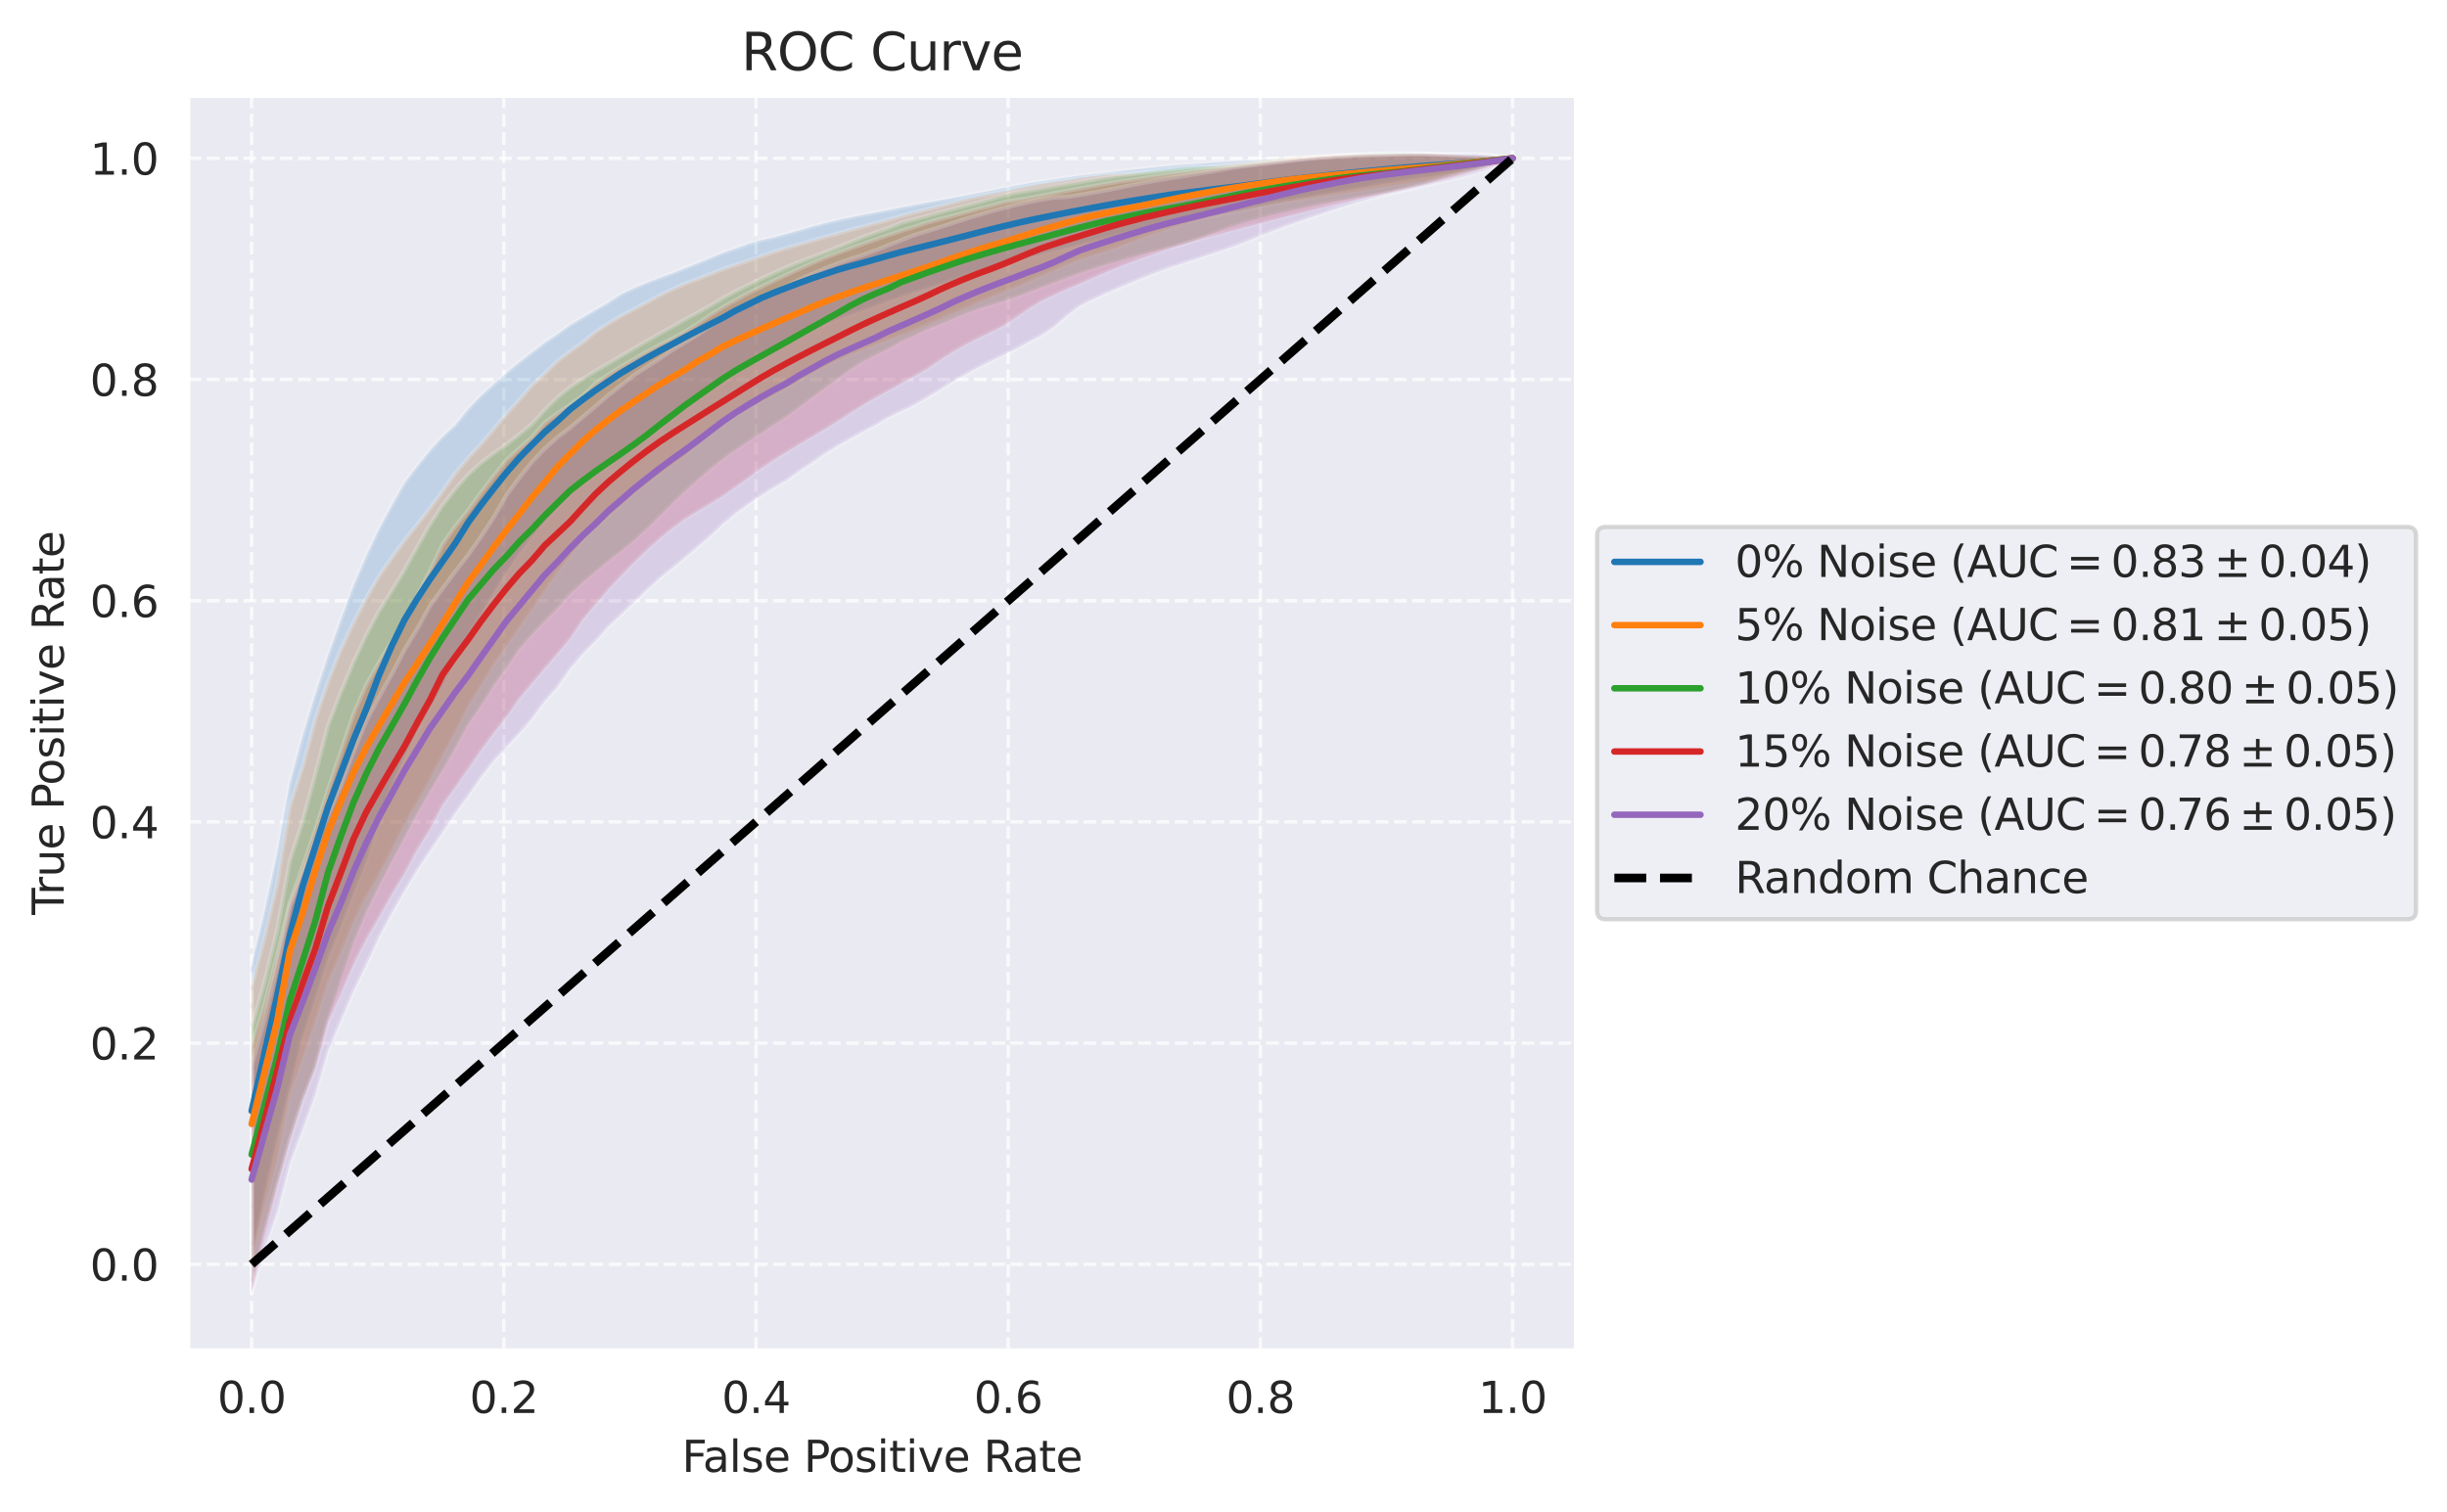 <?xml version="1.0" encoding="utf-8" standalone="no"?>
<!DOCTYPE svg PUBLIC "-//W3C//DTD SVG 1.1//EN"
  "http://www.w3.org/Graphics/SVG/1.1/DTD/svg11.dtd">
<svg xmlns:xlink="http://www.w3.org/1999/xlink" width="568.077pt" height="351.034pt" viewBox="0 0 568.077 351.034" xmlns="http://www.w3.org/2000/svg" version="1.1">
 <defs>
  <style type="text/css">*{stroke-linejoin: round; stroke-linecap: butt}</style>
 </defs>
 <g id="figure_1">
  <g id="patch_1">
   <path d="M 0 351.034 
L 568.077 351.034 
L 568.077 0 
L 0 0 
z
" style="fill: #ffffff"/>
  </g>
  <g id="axes_1">
   <g id="patch_2">
    <path d="M 43.781 313.478 
L 365.777 313.478 
L 365.777 22.318 
L 43.781 22.318 
z
" style="fill: #eaeaf2"/>
   </g>
   <g id="matplotlib.axis_1">
    <g id="xtick_1">
     <g id="line2d_1">
      <path d="M 58.417 313.478 
L 58.417 22.318 
" clip-path="url(#pfafea71807)" style="fill: none; stroke-dasharray: 2.96,1.28; stroke-dashoffset: 0; stroke: #ffffff; stroke-opacity: 0.7; stroke-width: 0.8"/>
     </g>
     <g id="text_1">
      <!-- 0.0 -->
      <g style="fill: #262626" transform="translate(50.466 328.077) scale(0.1 -0.1)">
       <defs>
        <path id="DejaVuSans-30" d="M 2034 4250 
Q 1547 4250 1301 3770 
Q 1056 3291 1056 2328 
Q 1056 1369 1301 889 
Q 1547 409 2034 409 
Q 2525 409 2770 889 
Q 3016 1369 3016 2328 
Q 3016 3291 2770 3770 
Q 2525 4250 2034 4250 
z
M 2034 4750 
Q 2819 4750 3233 4129 
Q 3647 3509 3647 2328 
Q 3647 1150 3233 529 
Q 2819 -91 2034 -91 
Q 1250 -91 836 529 
Q 422 1150 422 2328 
Q 422 3509 836 4129 
Q 1250 4750 2034 4750 
z
" transform="scale(0.016)"/>
        <path id="DejaVuSans-2e" d="M 684 794 
L 1344 794 
L 1344 0 
L 684 0 
L 684 794 
z
" transform="scale(0.016)"/>
       </defs>
       <use xlink:href="#DejaVuSans-30"/>
       <use xlink:href="#DejaVuSans-2e" transform="translate(63.623 0)"/>
       <use xlink:href="#DejaVuSans-30" transform="translate(95.41 0)"/>
      </g>
     </g>
    </g>
    <g id="xtick_2">
     <g id="line2d_2">
      <path d="M 116.962 313.478 
L 116.962 22.318 
" clip-path="url(#pfafea71807)" style="fill: none; stroke-dasharray: 2.96,1.28; stroke-dashoffset: 0; stroke: #ffffff; stroke-opacity: 0.7; stroke-width: 0.8"/>
     </g>
     <g id="text_2">
      <!-- 0.2 -->
      <g style="fill: #262626" transform="translate(109.011 328.077) scale(0.1 -0.1)">
       <defs>
        <path id="DejaVuSans-32" d="M 1228 531 
L 3431 531 
L 3431 0 
L 469 0 
L 469 531 
Q 828 903 1448 1529 
Q 2069 2156 2228 2338 
Q 2531 2678 2651 2914 
Q 2772 3150 2772 3378 
Q 2772 3750 2511 3984 
Q 2250 4219 1831 4219 
Q 1534 4219 1204 4116 
Q 875 4013 500 3803 
L 500 4441 
Q 881 4594 1212 4672 
Q 1544 4750 1819 4750 
Q 2544 4750 2975 4387 
Q 3406 4025 3406 3419 
Q 3406 3131 3298 2873 
Q 3191 2616 2906 2266 
Q 2828 2175 2409 1742 
Q 1991 1309 1228 531 
z
" transform="scale(0.016)"/>
       </defs>
       <use xlink:href="#DejaVuSans-30"/>
       <use xlink:href="#DejaVuSans-2e" transform="translate(63.623 0)"/>
       <use xlink:href="#DejaVuSans-32" transform="translate(95.41 0)"/>
      </g>
     </g>
    </g>
    <g id="xtick_3">
     <g id="line2d_3">
      <path d="M 175.507 313.478 
L 175.507 22.318 
" clip-path="url(#pfafea71807)" style="fill: none; stroke-dasharray: 2.96,1.28; stroke-dashoffset: 0; stroke: #ffffff; stroke-opacity: 0.7; stroke-width: 0.8"/>
     </g>
     <g id="text_3">
      <!-- 0.4 -->
      <g style="fill: #262626" transform="translate(167.555 328.077) scale(0.1 -0.1)">
       <defs>
        <path id="DejaVuSans-34" d="M 2419 4116 
L 825 1625 
L 2419 1625 
L 2419 4116 
z
M 2253 4666 
L 3047 4666 
L 3047 1625 
L 3713 1625 
L 3713 1100 
L 3047 1100 
L 3047 0 
L 2419 0 
L 2419 1100 
L 313 1100 
L 313 1709 
L 2253 4666 
z
" transform="scale(0.016)"/>
       </defs>
       <use xlink:href="#DejaVuSans-30"/>
       <use xlink:href="#DejaVuSans-2e" transform="translate(63.623 0)"/>
       <use xlink:href="#DejaVuSans-34" transform="translate(95.41 0)"/>
      </g>
     </g>
    </g>
    <g id="xtick_4">
     <g id="line2d_4">
      <path d="M 234.052 313.478 
L 234.052 22.318 
" clip-path="url(#pfafea71807)" style="fill: none; stroke-dasharray: 2.96,1.28; stroke-dashoffset: 0; stroke: #ffffff; stroke-opacity: 0.7; stroke-width: 0.8"/>
     </g>
     <g id="text_4">
      <!-- 0.6 -->
      <g style="fill: #262626" transform="translate(226.1 328.077) scale(0.1 -0.1)">
       <defs>
        <path id="DejaVuSans-36" d="M 2113 2584 
Q 1688 2584 1439 2293 
Q 1191 2003 1191 1497 
Q 1191 994 1439 701 
Q 1688 409 2113 409 
Q 2538 409 2786 701 
Q 3034 994 3034 1497 
Q 3034 2003 2786 2293 
Q 2538 2584 2113 2584 
z
M 3366 4563 
L 3366 3988 
Q 3128 4100 2886 4159 
Q 2644 4219 2406 4219 
Q 1781 4219 1451 3797 
Q 1122 3375 1075 2522 
Q 1259 2794 1537 2939 
Q 1816 3084 2150 3084 
Q 2853 3084 3261 2657 
Q 3669 2231 3669 1497 
Q 3669 778 3244 343 
Q 2819 -91 2113 -91 
Q 1303 -91 875 529 
Q 447 1150 447 2328 
Q 447 3434 972 4092 
Q 1497 4750 2381 4750 
Q 2619 4750 2861 4703 
Q 3103 4656 3366 4563 
z
" transform="scale(0.016)"/>
       </defs>
       <use xlink:href="#DejaVuSans-30"/>
       <use xlink:href="#DejaVuSans-2e" transform="translate(63.623 0)"/>
       <use xlink:href="#DejaVuSans-36" transform="translate(95.41 0)"/>
      </g>
     </g>
    </g>
    <g id="xtick_5">
     <g id="line2d_5">
      <path d="M 292.597 313.478 
L 292.597 22.318 
" clip-path="url(#pfafea71807)" style="fill: none; stroke-dasharray: 2.96,1.28; stroke-dashoffset: 0; stroke: #ffffff; stroke-opacity: 0.7; stroke-width: 0.8"/>
     </g>
     <g id="text_5">
      <!-- 0.8 -->
      <g style="fill: #262626" transform="translate(284.645 328.077) scale(0.1 -0.1)">
       <defs>
        <path id="DejaVuSans-38" d="M 2034 2216 
Q 1584 2216 1326 1975 
Q 1069 1734 1069 1313 
Q 1069 891 1326 650 
Q 1584 409 2034 409 
Q 2484 409 2743 651 
Q 3003 894 3003 1313 
Q 3003 1734 2745 1975 
Q 2488 2216 2034 2216 
z
M 1403 2484 
Q 997 2584 770 2862 
Q 544 3141 544 3541 
Q 544 4100 942 4425 
Q 1341 4750 2034 4750 
Q 2731 4750 3128 4425 
Q 3525 4100 3525 3541 
Q 3525 3141 3298 2862 
Q 3072 2584 2669 2484 
Q 3125 2378 3379 2068 
Q 3634 1759 3634 1313 
Q 3634 634 3220 271 
Q 2806 -91 2034 -91 
Q 1263 -91 848 271 
Q 434 634 434 1313 
Q 434 1759 690 2068 
Q 947 2378 1403 2484 
z
M 1172 3481 
Q 1172 3119 1398 2916 
Q 1625 2713 2034 2713 
Q 2441 2713 2670 2916 
Q 2900 3119 2900 3481 
Q 2900 3844 2670 4047 
Q 2441 4250 2034 4250 
Q 1625 4250 1398 4047 
Q 1172 3844 1172 3481 
z
" transform="scale(0.016)"/>
       </defs>
       <use xlink:href="#DejaVuSans-30"/>
       <use xlink:href="#DejaVuSans-2e" transform="translate(63.623 0)"/>
       <use xlink:href="#DejaVuSans-38" transform="translate(95.41 0)"/>
      </g>
     </g>
    </g>
    <g id="xtick_6">
     <g id="line2d_6">
      <path d="M 351.141 313.478 
L 351.141 22.318 
" clip-path="url(#pfafea71807)" style="fill: none; stroke-dasharray: 2.96,1.28; stroke-dashoffset: 0; stroke: #ffffff; stroke-opacity: 0.7; stroke-width: 0.8"/>
     </g>
     <g id="text_6">
      <!-- 1.0 -->
      <g style="fill: #262626" transform="translate(343.19 328.077) scale(0.1 -0.1)">
       <defs>
        <path id="DejaVuSans-31" d="M 794 531 
L 1825 531 
L 1825 4091 
L 703 3866 
L 703 4441 
L 1819 4666 
L 2450 4666 
L 2450 531 
L 3481 531 
L 3481 0 
L 794 0 
L 794 531 
z
" transform="scale(0.016)"/>
       </defs>
       <use xlink:href="#DejaVuSans-31"/>
       <use xlink:href="#DejaVuSans-2e" transform="translate(63.623 0)"/>
       <use xlink:href="#DejaVuSans-30" transform="translate(95.41 0)"/>
      </g>
     </g>
    </g>
    <g id="text_7">
     <!-- False Positive Rate -->
     <g style="fill: #262626" transform="translate(158.313 341.755) scale(0.1 -0.1)">
      <defs>
       <path id="DejaVuSans-46" d="M 628 4666 
L 3309 4666 
L 3309 4134 
L 1259 4134 
L 1259 2759 
L 3109 2759 
L 3109 2228 
L 1259 2228 
L 1259 0 
L 628 0 
L 628 4666 
z
" transform="scale(0.016)"/>
       <path id="DejaVuSans-61" d="M 2194 1759 
Q 1497 1759 1228 1600 
Q 959 1441 959 1056 
Q 959 750 1161 570 
Q 1363 391 1709 391 
Q 2188 391 2477 730 
Q 2766 1069 2766 1631 
L 2766 1759 
L 2194 1759 
z
M 3341 1997 
L 3341 0 
L 2766 0 
L 2766 531 
Q 2569 213 2275 61 
Q 1981 -91 1556 -91 
Q 1019 -91 701 211 
Q 384 513 384 1019 
Q 384 1609 779 1909 
Q 1175 2209 1959 2209 
L 2766 2209 
L 2766 2266 
Q 2766 2663 2505 2880 
Q 2244 3097 1772 3097 
Q 1472 3097 1187 3025 
Q 903 2953 641 2809 
L 641 3341 
Q 956 3463 1253 3523 
Q 1550 3584 1831 3584 
Q 2591 3584 2966 3190 
Q 3341 2797 3341 1997 
z
" transform="scale(0.016)"/>
       <path id="DejaVuSans-6c" d="M 603 4863 
L 1178 4863 
L 1178 0 
L 603 0 
L 603 4863 
z
" transform="scale(0.016)"/>
       <path id="DejaVuSans-73" d="M 2834 3397 
L 2834 2853 
Q 2591 2978 2328 3040 
Q 2066 3103 1784 3103 
Q 1356 3103 1142 2972 
Q 928 2841 928 2578 
Q 928 2378 1081 2264 
Q 1234 2150 1697 2047 
L 1894 2003 
Q 2506 1872 2764 1633 
Q 3022 1394 3022 966 
Q 3022 478 2636 193 
Q 2250 -91 1575 -91 
Q 1294 -91 989 -36 
Q 684 19 347 128 
L 347 722 
Q 666 556 975 473 
Q 1284 391 1588 391 
Q 1994 391 2212 530 
Q 2431 669 2431 922 
Q 2431 1156 2273 1281 
Q 2116 1406 1581 1522 
L 1381 1569 
Q 847 1681 609 1914 
Q 372 2147 372 2553 
Q 372 3047 722 3315 
Q 1072 3584 1716 3584 
Q 2034 3584 2315 3537 
Q 2597 3491 2834 3397 
z
" transform="scale(0.016)"/>
       <path id="DejaVuSans-65" d="M 3597 1894 
L 3597 1613 
L 953 1613 
Q 991 1019 1311 708 
Q 1631 397 2203 397 
Q 2534 397 2845 478 
Q 3156 559 3463 722 
L 3463 178 
Q 3153 47 2828 -22 
Q 2503 -91 2169 -91 
Q 1331 -91 842 396 
Q 353 884 353 1716 
Q 353 2575 817 3079 
Q 1281 3584 2069 3584 
Q 2775 3584 3186 3129 
Q 3597 2675 3597 1894 
z
M 3022 2063 
Q 3016 2534 2758 2815 
Q 2500 3097 2075 3097 
Q 1594 3097 1305 2825 
Q 1016 2553 972 2059 
L 3022 2063 
z
" transform="scale(0.016)"/>
       <path id="DejaVuSans-20" transform="scale(0.016)"/>
       <path id="DejaVuSans-50" d="M 1259 4147 
L 1259 2394 
L 2053 2394 
Q 2494 2394 2734 2622 
Q 2975 2850 2975 3272 
Q 2975 3691 2734 3919 
Q 2494 4147 2053 4147 
L 1259 4147 
z
M 628 4666 
L 2053 4666 
Q 2838 4666 3239 4311 
Q 3641 3956 3641 3272 
Q 3641 2581 3239 2228 
Q 2838 1875 2053 1875 
L 1259 1875 
L 1259 0 
L 628 0 
L 628 4666 
z
" transform="scale(0.016)"/>
       <path id="DejaVuSans-6f" d="M 1959 3097 
Q 1497 3097 1228 2736 
Q 959 2375 959 1747 
Q 959 1119 1226 758 
Q 1494 397 1959 397 
Q 2419 397 2687 759 
Q 2956 1122 2956 1747 
Q 2956 2369 2687 2733 
Q 2419 3097 1959 3097 
z
M 1959 3584 
Q 2709 3584 3137 3096 
Q 3566 2609 3566 1747 
Q 3566 888 3137 398 
Q 2709 -91 1959 -91 
Q 1206 -91 779 398 
Q 353 888 353 1747 
Q 353 2609 779 3096 
Q 1206 3584 1959 3584 
z
" transform="scale(0.016)"/>
       <path id="DejaVuSans-69" d="M 603 3500 
L 1178 3500 
L 1178 0 
L 603 0 
L 603 3500 
z
M 603 4863 
L 1178 4863 
L 1178 4134 
L 603 4134 
L 603 4863 
z
" transform="scale(0.016)"/>
       <path id="DejaVuSans-74" d="M 1172 4494 
L 1172 3500 
L 2356 3500 
L 2356 3053 
L 1172 3053 
L 1172 1153 
Q 1172 725 1289 603 
Q 1406 481 1766 481 
L 2356 481 
L 2356 0 
L 1766 0 
Q 1100 0 847 248 
Q 594 497 594 1153 
L 594 3053 
L 172 3053 
L 172 3500 
L 594 3500 
L 594 4494 
L 1172 4494 
z
" transform="scale(0.016)"/>
       <path id="DejaVuSans-76" d="M 191 3500 
L 800 3500 
L 1894 563 
L 2988 3500 
L 3597 3500 
L 2284 0 
L 1503 0 
L 191 3500 
z
" transform="scale(0.016)"/>
       <path id="DejaVuSans-52" d="M 2841 2188 
Q 3044 2119 3236 1894 
Q 3428 1669 3622 1275 
L 4263 0 
L 3584 0 
L 2988 1197 
Q 2756 1666 2539 1819 
Q 2322 1972 1947 1972 
L 1259 1972 
L 1259 0 
L 628 0 
L 628 4666 
L 2053 4666 
Q 2853 4666 3247 4331 
Q 3641 3997 3641 3322 
Q 3641 2881 3436 2590 
Q 3231 2300 2841 2188 
z
M 1259 4147 
L 1259 2491 
L 2053 2491 
Q 2509 2491 2742 2702 
Q 2975 2913 2975 3322 
Q 2975 3731 2742 3939 
Q 2509 4147 2053 4147 
L 1259 4147 
z
" transform="scale(0.016)"/>
      </defs>
      <use xlink:href="#DejaVuSans-46"/>
      <use xlink:href="#DejaVuSans-61" transform="translate(48.395 0)"/>
      <use xlink:href="#DejaVuSans-6c" transform="translate(109.674 0)"/>
      <use xlink:href="#DejaVuSans-73" transform="translate(137.457 0)"/>
      <use xlink:href="#DejaVuSans-65" transform="translate(189.557 0)"/>
      <use xlink:href="#DejaVuSans-20" transform="translate(251.08 0)"/>
      <use xlink:href="#DejaVuSans-50" transform="translate(282.867 0)"/>
      <use xlink:href="#DejaVuSans-6f" transform="translate(339.545 0)"/>
      <use xlink:href="#DejaVuSans-73" transform="translate(400.727 0)"/>
      <use xlink:href="#DejaVuSans-69" transform="translate(452.826 0)"/>
      <use xlink:href="#DejaVuSans-74" transform="translate(480.609 0)"/>
      <use xlink:href="#DejaVuSans-69" transform="translate(519.818 0)"/>
      <use xlink:href="#DejaVuSans-76" transform="translate(547.602 0)"/>
      <use xlink:href="#DejaVuSans-65" transform="translate(606.781 0)"/>
      <use xlink:href="#DejaVuSans-20" transform="translate(668.305 0)"/>
      <use xlink:href="#DejaVuSans-52" transform="translate(700.092 0)"/>
      <use xlink:href="#DejaVuSans-61" transform="translate(767.324 0)"/>
      <use xlink:href="#DejaVuSans-74" transform="translate(828.604 0)"/>
      <use xlink:href="#DejaVuSans-65" transform="translate(867.812 0)"/>
     </g>
    </g>
   </g>
   <g id="matplotlib.axis_2">
    <g id="ytick_1">
     <g id="line2d_7">
      <path d="M 43.781 293.563 
L 365.777 293.563 
" clip-path="url(#pfafea71807)" style="fill: none; stroke-dasharray: 2.96,1.28; stroke-dashoffset: 0; stroke: #ffffff; stroke-opacity: 0.7; stroke-width: 0.8"/>
     </g>
     <g id="text_8">
      <!-- 0.0 -->
      <g style="fill: #262626" transform="translate(20.878 297.362) scale(0.1 -0.1)">
       <use xlink:href="#DejaVuSans-30"/>
       <use xlink:href="#DejaVuSans-2e" transform="translate(63.623 0)"/>
       <use xlink:href="#DejaVuSans-30" transform="translate(95.41 0)"/>
      </g>
     </g>
    </g>
    <g id="ytick_2">
     <g id="line2d_8">
      <path d="M 43.781 242.202 
L 365.777 242.202 
" clip-path="url(#pfafea71807)" style="fill: none; stroke-dasharray: 2.96,1.28; stroke-dashoffset: 0; stroke: #ffffff; stroke-opacity: 0.7; stroke-width: 0.8"/>
     </g>
     <g id="text_9">
      <!-- 0.2 -->
      <g style="fill: #262626" transform="translate(20.878 246.001) scale(0.1 -0.1)">
       <use xlink:href="#DejaVuSans-30"/>
       <use xlink:href="#DejaVuSans-2e" transform="translate(63.623 0)"/>
       <use xlink:href="#DejaVuSans-32" transform="translate(95.41 0)"/>
      </g>
     </g>
    </g>
    <g id="ytick_3">
     <g id="line2d_9">
      <path d="M 43.781 190.84 
L 365.777 190.84 
" clip-path="url(#pfafea71807)" style="fill: none; stroke-dasharray: 2.96,1.28; stroke-dashoffset: 0; stroke: #ffffff; stroke-opacity: 0.7; stroke-width: 0.8"/>
     </g>
     <g id="text_10">
      <!-- 0.4 -->
      <g style="fill: #262626" transform="translate(20.878 194.64) scale(0.1 -0.1)">
       <use xlink:href="#DejaVuSans-30"/>
       <use xlink:href="#DejaVuSans-2e" transform="translate(63.623 0)"/>
       <use xlink:href="#DejaVuSans-34" transform="translate(95.41 0)"/>
      </g>
     </g>
    </g>
    <g id="ytick_4">
     <g id="line2d_10">
      <path d="M 43.781 139.479 
L 365.777 139.479 
" clip-path="url(#pfafea71807)" style="fill: none; stroke-dasharray: 2.96,1.28; stroke-dashoffset: 0; stroke: #ffffff; stroke-opacity: 0.7; stroke-width: 0.8"/>
     </g>
     <g id="text_11">
      <!-- 0.6 -->
      <g style="fill: #262626" transform="translate(20.878 143.278) scale(0.1 -0.1)">
       <use xlink:href="#DejaVuSans-30"/>
       <use xlink:href="#DejaVuSans-2e" transform="translate(63.623 0)"/>
       <use xlink:href="#DejaVuSans-36" transform="translate(95.41 0)"/>
      </g>
     </g>
    </g>
    <g id="ytick_5">
     <g id="line2d_11">
      <path d="M 43.781 88.118 
L 365.777 88.118 
" clip-path="url(#pfafea71807)" style="fill: none; stroke-dasharray: 2.96,1.28; stroke-dashoffset: 0; stroke: #ffffff; stroke-opacity: 0.7; stroke-width: 0.8"/>
     </g>
     <g id="text_12">
      <!-- 0.8 -->
      <g style="fill: #262626" transform="translate(20.878 91.917) scale(0.1 -0.1)">
       <use xlink:href="#DejaVuSans-30"/>
       <use xlink:href="#DejaVuSans-2e" transform="translate(63.623 0)"/>
       <use xlink:href="#DejaVuSans-38" transform="translate(95.41 0)"/>
      </g>
     </g>
    </g>
    <g id="ytick_6">
     <g id="line2d_12">
      <path d="M 43.781 36.757 
L 365.777 36.757 
" clip-path="url(#pfafea71807)" style="fill: none; stroke-dasharray: 2.96,1.28; stroke-dashoffset: 0; stroke: #ffffff; stroke-opacity: 0.7; stroke-width: 0.8"/>
     </g>
     <g id="text_13">
      <!-- 1.0 -->
      <g style="fill: #262626" transform="translate(20.878 40.556) scale(0.1 -0.1)">
       <use xlink:href="#DejaVuSans-31"/>
       <use xlink:href="#DejaVuSans-2e" transform="translate(63.623 0)"/>
       <use xlink:href="#DejaVuSans-30" transform="translate(95.41 0)"/>
      </g>
     </g>
    </g>
    <g id="text_14">
     <!-- True Positive Rate -->
     <g style="fill: #262626" transform="translate(14.798 212.428) rotate(-90) scale(0.1 -0.1)">
      <defs>
       <path id="DejaVuSans-54" d="M -19 4666 
L 3928 4666 
L 3928 4134 
L 2272 4134 
L 2272 0 
L 1638 0 
L 1638 4134 
L -19 4134 
L -19 4666 
z
" transform="scale(0.016)"/>
       <path id="DejaVuSans-72" d="M 2631 2963 
Q 2534 3019 2420 3045 
Q 2306 3072 2169 3072 
Q 1681 3072 1420 2755 
Q 1159 2438 1159 1844 
L 1159 0 
L 581 0 
L 581 3500 
L 1159 3500 
L 1159 2956 
Q 1341 3275 1631 3429 
Q 1922 3584 2338 3584 
Q 2397 3584 2469 3576 
Q 2541 3569 2628 3553 
L 2631 2963 
z
" transform="scale(0.016)"/>
       <path id="DejaVuSans-75" d="M 544 1381 
L 544 3500 
L 1119 3500 
L 1119 1403 
Q 1119 906 1312 657 
Q 1506 409 1894 409 
Q 2359 409 2629 706 
Q 2900 1003 2900 1516 
L 2900 3500 
L 3475 3500 
L 3475 0 
L 2900 0 
L 2900 538 
Q 2691 219 2414 64 
Q 2138 -91 1772 -91 
Q 1169 -91 856 284 
Q 544 659 544 1381 
z
M 1991 3584 
L 1991 3584 
z
" transform="scale(0.016)"/>
      </defs>
      <use xlink:href="#DejaVuSans-54"/>
      <use xlink:href="#DejaVuSans-72" transform="translate(46.334 0)"/>
      <use xlink:href="#DejaVuSans-75" transform="translate(87.447 0)"/>
      <use xlink:href="#DejaVuSans-65" transform="translate(150.826 0)"/>
      <use xlink:href="#DejaVuSans-20" transform="translate(212.35 0)"/>
      <use xlink:href="#DejaVuSans-50" transform="translate(244.137 0)"/>
      <use xlink:href="#DejaVuSans-6f" transform="translate(300.814 0)"/>
      <use xlink:href="#DejaVuSans-73" transform="translate(361.996 0)"/>
      <use xlink:href="#DejaVuSans-69" transform="translate(414.096 0)"/>
      <use xlink:href="#DejaVuSans-74" transform="translate(441.879 0)"/>
      <use xlink:href="#DejaVuSans-69" transform="translate(481.088 0)"/>
      <use xlink:href="#DejaVuSans-76" transform="translate(508.871 0)"/>
      <use xlink:href="#DejaVuSans-65" transform="translate(568.051 0)"/>
      <use xlink:href="#DejaVuSans-20" transform="translate(629.574 0)"/>
      <use xlink:href="#DejaVuSans-52" transform="translate(661.361 0)"/>
      <use xlink:href="#DejaVuSans-61" transform="translate(728.594 0)"/>
      <use xlink:href="#DejaVuSans-74" transform="translate(789.873 0)"/>
      <use xlink:href="#DejaVuSans-65" transform="translate(829.082 0)"/>
     </g>
    </g>
   </g>
   <g id="FillBetweenPolyCollection_1">
    <defs>
     <path id="m1b55614d22" d="M 58.417 -127.011 
L 58.417 -59.143 
L 61.374 -73.631 
L 64.331 -86.558 
L 67.288 -98.548 
L 70.245 -110.294 
L 73.201 -119.158 
L 76.158 -128.543 
L 79.115 -135.836 
L 82.072 -143.552 
L 85.029 -150.899 
L 87.986 -160.327 
L 90.942 -168.47 
L 93.899 -175.288 
L 96.856 -181.267 
L 99.813 -186.6 
L 102.77 -191.787 
L 105.726 -197.519 
L 108.683 -203.387 
L 111.64 -208.395 
L 114.597 -213.366 
L 117.554 -218.158 
L 120.51 -222.464 
L 123.467 -226.277 
L 126.424 -229.863 
L 129.381 -233.06 
L 132.338 -236.426 
L 135.294 -239.209 
L 138.251 -241.794 
L 141.208 -244.1 
L 144.165 -246.126 
L 147.122 -248.232 
L 150.078 -250.426 
L 153.035 -252.579 
L 155.992 -254.63 
L 158.949 -256.658 
L 161.906 -258.559 
L 164.862 -260.385 
L 167.819 -262.164 
L 170.776 -264.529 
L 173.733 -266.324 
L 176.69 -268.383 
L 179.647 -270.19 
L 182.603 -271.701 
L 185.56 -273.109 
L 188.517 -274.409 
L 191.474 -275.618 
L 194.431 -276.857 
L 197.387 -277.918 
L 200.344 -278.901 
L 203.301 -280.016 
L 206.258 -281.144 
L 209.215 -282.18 
L 212.171 -283.113 
L 215.128 -283.999 
L 218.085 -284.947 
L 221.042 -285.923 
L 223.999 -286.878 
L 226.955 -287.835 
L 229.912 -288.767 
L 232.869 -289.635 
L 235.826 -290.46 
L 238.783 -291.239 
L 241.739 -291.991 
L 244.696 -292.76 
L 247.653 -293.486 
L 250.61 -294.18 
L 253.567 -294.96 
L 256.523 -295.721 
L 259.48 -296.429 
L 262.437 -297.139 
L 265.394 -297.797 
L 268.351 -298.427 
L 271.308 -299.031 
L 274.264 -299.57 
L 277.221 -300.104 
L 280.178 -300.661 
L 283.135 -301.185 
L 286.092 -301.694 
L 289.048 -302.284 
L 292.005 -302.918 
L 294.962 -303.579 
L 297.919 -304.181 
L 300.876 -304.751 
L 303.832 -305.3 
L 306.789 -305.835 
L 309.746 -306.374 
L 312.703 -306.899 
L 315.66 -307.429 
L 318.616 -307.956 
L 321.573 -308.47 
L 324.53 -308.95 
L 327.487 -309.42 
L 330.444 -309.88 
L 333.4 -310.317 
L 336.357 -310.731 
L 339.314 -311.148 
L 342.271 -311.547 
L 345.228 -312.427 
L 348.184 -313.352 
L 351.141 -314.278 
L 351.141 -314.278 
L 351.141 -314.278 
L 348.184 -314.629 
L 345.228 -314.98 
L 342.271 -315.286 
L 339.314 -315.213 
L 336.357 -315.167 
L 333.4 -315.134 
L 330.444 -315.105 
L 327.487 -315.067 
L 324.53 -315.035 
L 321.573 -314.978 
L 318.616 -314.916 
L 315.66 -314.862 
L 312.703 -314.79 
L 309.746 -314.7 
L 306.789 -314.582 
L 303.832 -314.454 
L 300.876 -314.328 
L 297.919 -314.177 
L 294.962 -314.04 
L 292.005 -313.919 
L 289.048 -313.756 
L 286.092 -313.567 
L 283.135 -313.345 
L 280.178 -313.135 
L 277.221 -312.937 
L 274.264 -312.738 
L 271.308 -312.495 
L 268.351 -312.181 
L 265.394 -311.854 
L 262.437 -311.558 
L 259.48 -311.262 
L 256.523 -310.914 
L 253.567 -310.595 
L 250.61 -310.256 
L 247.653 -309.809 
L 244.696 -309.355 
L 241.739 -308.926 
L 238.783 -308.453 
L 235.826 -307.893 
L 232.869 -307.323 
L 229.912 -306.749 
L 226.955 -306.165 
L 223.999 -305.587 
L 221.042 -305.039 
L 218.085 -304.509 
L 215.128 -303.978 
L 212.171 -303.402 
L 209.215 -302.848 
L 206.258 -302.252 
L 203.301 -301.687 
L 200.344 -301.139 
L 197.387 -300.541 
L 194.431 -299.921 
L 191.474 -299.196 
L 188.517 -298.421 
L 185.56 -297.56 
L 182.603 -296.725 
L 179.647 -295.925 
L 176.69 -295.262 
L 173.733 -294.411 
L 170.776 -293.315 
L 167.819 -292.332 
L 164.862 -291.098 
L 161.906 -289.899 
L 158.949 -288.716 
L 155.992 -287.544 
L 153.035 -286.465 
L 150.078 -285.356 
L 147.122 -284.108 
L 144.165 -282.713 
L 141.208 -280.775 
L 138.251 -279.07 
L 135.294 -277.336 
L 132.338 -275.561 
L 129.381 -273.429 
L 126.424 -271.469 
L 123.467 -269.179 
L 120.51 -266.909 
L 117.554 -264.448 
L 114.597 -261.8 
L 111.64 -259.133 
L 108.683 -256.05 
L 105.726 -252.377 
L 102.77 -249.677 
L 99.813 -246.439 
L 96.856 -242.787 
L 93.899 -238.908 
L 90.942 -233.675 
L 87.986 -228.188 
L 85.029 -221.94 
L 82.072 -215.079 
L 79.115 -207.11 
L 76.158 -198.826 
L 73.201 -189.807 
L 70.245 -180.172 
L 67.288 -169.207 
L 64.331 -152.883 
L 61.374 -139.166 
L 58.417 -127.011 
z
" style="stroke: #ffffff; stroke-opacity: 0.2"/>
    </defs>
    <g clip-path="url(#pfafea71807)">
     <use xlink:href="#m1b55614d22" x="0" y="351.034" style="fill: #1f77b4; fill-opacity: 0.2; stroke: #ffffff; stroke-opacity: 0.2"/>
    </g>
   </g>
   <g id="FillBetweenPolyCollection_2">
    <defs>
     <path id="m1c3875958d" d="M 58.417 -121.961 
L 58.417 -58.158 
L 61.374 -70.726 
L 64.331 -81.936 
L 67.288 -96.501 
L 70.245 -105.279 
L 73.201 -113.867 
L 76.158 -122.997 
L 79.115 -129.639 
L 82.072 -136.917 
L 85.029 -142.778 
L 87.986 -147.966 
L 90.942 -153.63 
L 93.899 -159.649 
L 96.856 -164.683 
L 99.813 -170.058 
L 102.77 -175.554 
L 105.726 -181.025 
L 108.683 -187.017 
L 111.64 -191.797 
L 114.597 -196.607 
L 117.554 -200.995 
L 120.51 -205.181 
L 123.467 -209.491 
L 126.424 -213.703 
L 129.381 -218.065 
L 132.338 -221.855 
L 135.294 -225.617 
L 138.251 -228.44 
L 141.208 -231.145 
L 144.165 -233.828 
L 147.122 -236.313 
L 150.078 -238.667 
L 153.035 -240.999 
L 155.992 -243.071 
L 158.949 -245.158 
L 161.906 -247.991 
L 164.862 -250.18 
L 167.819 -252.618 
L 170.776 -254.446 
L 173.733 -256.145 
L 176.69 -257.799 
L 179.647 -259.344 
L 182.603 -260.986 
L 185.56 -262.681 
L 188.517 -264.413 
L 191.474 -265.983 
L 194.431 -267.352 
L 197.387 -268.645 
L 200.344 -269.86 
L 203.301 -271.008 
L 206.258 -272.121 
L 209.215 -273.234 
L 212.171 -274.405 
L 215.128 -275.594 
L 218.085 -276.912 
L 221.042 -278.215 
L 223.999 -279.486 
L 226.955 -280.749 
L 229.912 -281.995 
L 232.869 -283.165 
L 235.826 -284.329 
L 238.783 -285.62 
L 241.739 -286.94 
L 244.696 -288.211 
L 247.653 -289.53 
L 250.61 -290.691 
L 253.567 -291.705 
L 256.523 -292.57 
L 259.48 -293.648 
L 262.437 -294.779 
L 265.394 -295.866 
L 268.351 -296.906 
L 271.308 -297.914 
L 274.264 -298.872 
L 277.221 -299.728 
L 280.178 -300.513 
L 283.135 -301.252 
L 286.092 -301.871 
L 289.048 -302.454 
L 292.005 -302.998 
L 294.962 -303.53 
L 297.919 -304.024 
L 300.876 -304.502 
L 303.832 -304.966 
L 306.789 -305.409 
L 309.746 -305.834 
L 312.703 -306.255 
L 315.66 -306.705 
L 318.616 -307.208 
L 321.573 -307.685 
L 324.53 -308.143 
L 327.487 -308.628 
L 330.444 -309.1 
L 333.4 -309.681 
L 336.357 -310.408 
L 339.314 -311.183 
L 342.271 -311.958 
L 345.228 -312.732 
L 348.184 -313.505 
L 351.141 -314.278 
L 351.141 -314.278 
L 351.141 -314.278 
L 348.184 -314.451 
L 345.228 -314.625 
L 342.271 -314.795 
L 339.314 -314.964 
L 336.357 -315.126 
L 333.4 -315.263 
L 330.444 -315.327 
L 327.487 -315.338 
L 324.53 -315.339 
L 321.573 -315.291 
L 318.616 -315.24 
L 315.66 -315.192 
L 312.703 -315.101 
L 309.746 -314.976 
L 306.789 -314.837 
L 303.832 -314.673 
L 300.876 -314.499 
L 297.919 -314.24 
L 294.962 -313.919 
L 292.005 -313.602 
L 289.048 -313.257 
L 286.092 -312.915 
L 283.135 -312.539 
L 280.178 -312.196 
L 277.221 -311.863 
L 274.264 -311.566 
L 271.308 -311.333 
L 268.351 -311.088 
L 265.394 -310.885 
L 262.437 -310.738 
L 259.48 -310.617 
L 256.523 -310.435 
L 253.567 -310.054 
L 250.61 -309.642 
L 247.653 -309.136 
L 244.696 -308.727 
L 241.739 -308.314 
L 238.783 -307.755 
L 235.826 -307.149 
L 232.869 -306.513 
L 229.912 -305.946 
L 226.955 -305.383 
L 223.999 -304.707 
L 221.042 -303.933 
L 218.085 -303.148 
L 215.128 -302.414 
L 212.171 -301.664 
L 209.215 -300.878 
L 206.258 -300.039 
L 203.301 -299.219 
L 200.344 -298.423 
L 197.387 -297.634 
L 194.431 -296.798 
L 191.474 -295.988 
L 188.517 -295.137 
L 185.56 -294.301 
L 182.603 -293.451 
L 179.647 -292.553 
L 176.69 -291.525 
L 173.733 -290.51 
L 170.776 -289.528 
L 167.819 -288.541 
L 164.862 -287.376 
L 161.906 -286.223 
L 158.949 -285.134 
L 155.992 -283.786 
L 153.035 -282.396 
L 150.078 -280.763 
L 147.122 -279.195 
L 144.165 -277.653 
L 141.208 -275.904 
L 138.251 -273.954 
L 135.294 -271.533 
L 132.338 -269.409 
L 129.381 -267.154 
L 126.424 -264.26 
L 123.467 -261.525 
L 120.51 -258.098 
L 117.554 -254.849 
L 114.597 -251.339 
L 111.64 -247.872 
L 108.683 -244.704 
L 105.726 -241.186 
L 102.77 -236.993 
L 99.813 -233 
L 96.856 -229.214 
L 93.899 -225.509 
L 90.942 -221.495 
L 87.986 -217.268 
L 85.029 -212.149 
L 82.072 -206.484 
L 79.115 -200.194 
L 76.158 -192.735 
L 73.201 -184.007 
L 70.245 -172.93 
L 67.288 -163.863 
L 64.331 -145.921 
L 61.374 -133.262 
L 58.417 -121.961 
z
" style="stroke: #ffffff; stroke-opacity: 0.2"/>
    </defs>
    <g clip-path="url(#pfafea71807)">
     <use xlink:href="#m1c3875958d" x="0" y="351.034" style="fill: #ff7f0e; fill-opacity: 0.2; stroke: #ffffff; stroke-opacity: 0.2"/>
    </g>
   </g>
   <g id="FillBetweenPolyCollection_3">
    <defs>
     <path id="mae396fda0b" d="M 58.417 -112.478 
L 58.417 -53.424 
L 61.374 -65.505 
L 64.331 -76.083 
L 67.288 -86.453 
L 70.245 -95.411 
L 73.201 -103.239 
L 76.158 -114.352 
L 79.115 -123.435 
L 82.072 -132.181 
L 85.029 -139.22 
L 87.986 -145.329 
L 90.942 -151.012 
L 93.899 -156.549 
L 96.856 -162.182 
L 99.813 -167.339 
L 102.77 -172.261 
L 105.726 -177.353 
L 108.683 -182.854 
L 111.64 -187.095 
L 114.597 -191.836 
L 117.554 -195.905 
L 120.51 -200.305 
L 123.467 -203.687 
L 126.424 -206.782 
L 129.381 -209.732 
L 132.338 -213.124 
L 135.294 -215.812 
L 138.251 -218.343 
L 141.208 -220.761 
L 144.165 -223.049 
L 147.122 -225.507 
L 150.078 -228.172 
L 153.035 -231.136 
L 155.992 -234.058 
L 158.949 -236.92 
L 161.906 -239.538 
L 164.862 -242.094 
L 167.819 -244.482 
L 170.776 -246.611 
L 173.733 -248.535 
L 176.69 -250.418 
L 179.647 -252.378 
L 182.603 -254.336 
L 185.56 -256.486 
L 188.517 -258.711 
L 191.474 -260.894 
L 194.431 -263.029 
L 197.387 -265.254 
L 200.344 -267.104 
L 203.301 -268.655 
L 206.258 -270.062 
L 209.215 -271.738 
L 212.171 -273.121 
L 215.128 -274.476 
L 218.085 -275.699 
L 221.042 -276.934 
L 223.999 -278.189 
L 226.955 -279.244 
L 229.912 -280.178 
L 232.869 -281.092 
L 235.826 -282.084 
L 238.783 -283.167 
L 241.739 -284.295 
L 244.696 -285.433 
L 247.653 -286.55 
L 250.61 -287.605 
L 253.567 -288.606 
L 256.523 -289.548 
L 259.48 -290.37 
L 262.437 -291.239 
L 265.394 -292.058 
L 268.351 -292.806 
L 271.308 -293.519 
L 274.264 -294.278 
L 277.221 -295.178 
L 280.178 -296.371 
L 283.135 -297.476 
L 286.092 -298.513 
L 289.048 -299.475 
L 292.005 -300.252 
L 294.962 -301.01 
L 297.919 -301.744 
L 300.876 -302.437 
L 303.832 -303.082 
L 306.789 -303.685 
L 309.746 -304.244 
L 312.703 -304.773 
L 315.66 -305.288 
L 318.616 -305.753 
L 321.573 -306.216 
L 324.53 -306.793 
L 327.487 -307.468 
L 330.444 -308.211 
L 333.4 -309.157 
L 336.357 -310.058 
L 339.314 -310.828 
L 342.271 -311.571 
L 345.228 -312.473 
L 348.184 -313.376 
L 351.141 -314.278 
L 351.141 -314.278 
L 351.141 -314.278 
L 348.184 -314.479 
L 345.228 -314.68 
L 342.271 -314.881 
L 339.314 -314.958 
L 336.357 -315.051 
L 333.4 -315.213 
L 330.444 -315.408 
L 327.487 -315.474 
L 324.53 -315.482 
L 321.573 -315.459 
L 318.616 -315.373 
L 315.66 -315.228 
L 312.703 -315.044 
L 309.746 -314.83 
L 306.789 -314.593 
L 303.832 -314.31 
L 300.876 -314.009 
L 297.919 -313.737 
L 294.962 -313.452 
L 292.005 -313.19 
L 289.048 -312.938 
L 286.092 -312.645 
L 283.135 -312.447 
L 280.178 -312.344 
L 277.221 -312.307 
L 274.264 -312.048 
L 271.308 -311.721 
L 268.351 -311.377 
L 265.394 -310.98 
L 262.437 -310.575 
L 259.48 -310.181 
L 256.523 -309.766 
L 253.567 -309.239 
L 250.61 -308.736 
L 247.653 -308.263 
L 244.696 -307.768 
L 241.739 -307.258 
L 238.783 -306.762 
L 235.826 -306.265 
L 232.869 -305.617 
L 229.912 -304.832 
L 226.955 -304.017 
L 223.999 -303.252 
L 221.042 -302.505 
L 218.085 -301.73 
L 215.128 -300.891 
L 212.171 -300.087 
L 209.215 -299.32 
L 206.258 -298.072 
L 203.301 -297.095 
L 200.344 -296.007 
L 197.387 -294.809 
L 194.431 -293.616 
L 191.474 -292.451 
L 188.517 -291.324 
L 185.56 -290.204 
L 182.603 -288.989 
L 179.647 -287.668 
L 176.69 -286.308 
L 173.733 -284.869 
L 170.776 -283.421 
L 167.819 -281.774 
L 164.862 -280.015 
L 161.906 -278.396 
L 158.949 -276.811 
L 155.992 -275.102 
L 153.035 -273.492 
L 150.078 -271.775 
L 147.122 -270.081 
L 144.165 -268.351 
L 141.208 -266.593 
L 138.251 -264.913 
L 135.294 -263.059 
L 132.338 -261.105 
L 129.381 -258.716 
L 126.424 -255.797 
L 123.467 -252.553 
L 120.51 -250.123 
L 117.554 -247.83 
L 114.597 -245.777 
L 111.64 -243.542 
L 108.683 -240.835 
L 105.726 -237.494 
L 102.77 -233.738 
L 99.813 -229.205 
L 96.856 -223.989 
L 93.899 -218.689 
L 90.942 -213.803 
L 87.986 -209.145 
L 85.029 -203.547 
L 82.072 -197.306 
L 79.115 -190.233 
L 76.158 -182.592 
L 73.201 -171.182 
L 70.245 -160.26 
L 67.288 -151.139 
L 64.331 -135.069 
L 61.374 -123.022 
L 58.417 -112.478 
z
" style="stroke: #ffffff; stroke-opacity: 0.2"/>
    </defs>
    <g clip-path="url(#pfafea71807)">
     <use xlink:href="#mae396fda0b" x="0" y="351.034" style="fill: #2ca02c; fill-opacity: 0.2; stroke: #ffffff; stroke-opacity: 0.2"/>
    </g>
   </g>
   <g id="FillBetweenPolyCollection_4">
    <defs>
     <path id="ma9338cf0cf" d="M 58.417 -108.065 
L 58.417 -51.117 
L 61.374 -63.837 
L 64.331 -75.37 
L 67.288 -86.206 
L 70.245 -95.518 
L 73.201 -103.044 
L 76.158 -113.682 
L 79.115 -120.351 
L 82.072 -127.191 
L 85.029 -132.999 
L 87.986 -138.103 
L 90.942 -143.364 
L 93.899 -148.28 
L 96.856 -153.769 
L 99.813 -158.516 
L 102.77 -164.211 
L 105.726 -168.313 
L 108.683 -172.548 
L 111.64 -176.852 
L 114.597 -180.819 
L 117.554 -184.577 
L 120.51 -188.816 
L 123.467 -192.349 
L 126.424 -195.83 
L 129.381 -199.271 
L 132.338 -202.786 
L 135.294 -207.204 
L 138.251 -210.72 
L 141.208 -214.174 
L 144.165 -217.32 
L 147.122 -220.413 
L 150.078 -223.244 
L 153.035 -225.91 
L 155.992 -228.362 
L 158.949 -230.52 
L 161.906 -232.357 
L 164.862 -234.082 
L 167.819 -235.897 
L 170.776 -237.989 
L 173.733 -240.089 
L 176.69 -242.282 
L 179.647 -244.27 
L 182.603 -246.102 
L 185.56 -247.889 
L 188.517 -249.643 
L 191.474 -251.395 
L 194.431 -253.222 
L 197.387 -255.154 
L 200.344 -257.009 
L 203.301 -258.726 
L 206.258 -260.367 
L 209.215 -261.994 
L 212.171 -263.653 
L 215.128 -265.345 
L 218.085 -267.356 
L 221.042 -269.267 
L 223.999 -270.945 
L 226.955 -272.467 
L 229.912 -273.896 
L 232.869 -275.358 
L 235.826 -277.325 
L 238.783 -279.372 
L 241.739 -281.141 
L 244.696 -282.56 
L 247.653 -283.912 
L 250.61 -285.159 
L 253.567 -286.477 
L 256.523 -287.762 
L 259.48 -288.981 
L 262.437 -290.136 
L 265.394 -291.247 
L 268.351 -292.242 
L 271.308 -293.232 
L 274.264 -294.185 
L 277.221 -295.089 
L 280.178 -295.928 
L 283.135 -296.726 
L 286.092 -297.517 
L 289.048 -298.304 
L 292.005 -299.092 
L 294.962 -299.838 
L 297.919 -300.599 
L 300.876 -301.36 
L 303.832 -302.125 
L 306.789 -302.847 
L 309.746 -303.554 
L 312.703 -304.239 
L 315.66 -304.881 
L 318.616 -305.476 
L 321.573 -306.096 
L 324.53 -306.773 
L 327.487 -307.444 
L 330.444 -308.121 
L 333.4 -308.888 
L 336.357 -309.69 
L 339.314 -310.511 
L 342.271 -311.324 
L 345.228 -312.153 
L 348.184 -312.921 
L 351.141 -314.278 
L 351.141 -314.278 
L 351.141 -314.278 
L 348.184 -314.736 
L 345.228 -314.757 
L 342.271 -314.852 
L 339.314 -314.953 
L 336.357 -315.066 
L 333.4 -315.182 
L 330.444 -315.285 
L 327.487 -315.274 
L 324.53 -315.212 
L 321.573 -315.16 
L 318.616 -315.101 
L 315.66 -315.028 
L 312.703 -314.922 
L 309.746 -314.798 
L 306.789 -314.596 
L 303.832 -314.347 
L 300.876 -314.066 
L 297.919 -313.762 
L 294.962 -313.434 
L 292.005 -313.074 
L 289.048 -312.691 
L 286.092 -312.32 
L 283.135 -311.97 
L 280.178 -311.597 
L 277.221 -311.219 
L 274.264 -310.851 
L 271.308 -310.481 
L 268.351 -310.096 
L 265.394 -309.683 
L 262.437 -309.253 
L 259.48 -308.824 
L 256.523 -308.323 
L 253.567 -307.789 
L 250.61 -307.262 
L 247.653 -306.713 
L 244.696 -306.161 
L 241.739 -305.576 
L 238.783 -305 
L 235.826 -304.54 
L 232.869 -304.034 
L 229.912 -303.206 
L 226.955 -302.481 
L 223.999 -301.66 
L 221.042 -300.865 
L 218.085 -300.137 
L 215.128 -299.315 
L 212.171 -298.324 
L 209.215 -297.431 
L 206.258 -296.443 
L 203.301 -295.426 
L 200.344 -294.404 
L 197.387 -293.35 
L 194.431 -292.291 
L 191.474 -291.161 
L 188.517 -289.919 
L 185.56 -288.605 
L 182.603 -287.249 
L 179.647 -285.841 
L 176.69 -284.408 
L 173.733 -282.974 
L 170.776 -281.364 
L 167.819 -279.719 
L 164.862 -277.868 
L 161.906 -275.845 
L 158.949 -273.963 
L 155.992 -272.352 
L 153.035 -270.878 
L 150.078 -269.293 
L 147.122 -267.611 
L 144.165 -265.908 
L 141.208 -264.055 
L 138.251 -261.972 
L 135.294 -259.126 
L 132.338 -257.045 
L 129.381 -254.995 
L 126.424 -252.882 
L 123.467 -249.44 
L 120.51 -246.894 
L 117.554 -244.209 
L 114.597 -240.492 
L 111.64 -236.625 
L 108.683 -232.549 
L 105.726 -228.846 
L 102.77 -224.715 
L 99.813 -218.479 
L 96.856 -212.71 
L 93.899 -207.186 
L 90.942 -202.145 
L 87.986 -197.292 
L 85.029 -191.996 
L 82.072 -185.28 
L 79.115 -176.431 
L 76.158 -167.68 
L 73.201 -158.372 
L 70.245 -149.68 
L 67.288 -141.515 
L 64.331 -129.27 
L 61.374 -117.646 
L 58.417 -108.065 
z
" style="stroke: #ffffff; stroke-opacity: 0.2"/>
    </defs>
    <g clip-path="url(#pfafea71807)">
     <use xlink:href="#ma9338cf0cf" x="0" y="351.034" style="fill: #d62728; fill-opacity: 0.2; stroke: #ffffff; stroke-opacity: 0.2"/>
    </g>
   </g>
   <g id="FillBetweenPolyCollection_5">
    <defs>
     <path id="m6454d56041" d="M 58.417 -103.511 
L 58.417 -50.791 
L 61.374 -61.068 
L 64.331 -69.473 
L 67.288 -80.813 
L 70.245 -88.711 
L 73.201 -96.833 
L 76.158 -107.061 
L 79.115 -113.982 
L 82.072 -120.912 
L 85.029 -126.972 
L 87.986 -133.43 
L 90.942 -138.93 
L 93.899 -144.133 
L 96.856 -149.018 
L 99.813 -153.44 
L 102.77 -157.804 
L 105.726 -162.283 
L 108.683 -166.253 
L 111.64 -170.518 
L 114.597 -174.369 
L 117.554 -177.595 
L 120.51 -180.718 
L 123.467 -184.132 
L 126.424 -188.17 
L 129.381 -191.538 
L 132.338 -195.736 
L 135.294 -199.208 
L 138.251 -202.199 
L 141.208 -205.505 
L 144.165 -208.309 
L 147.122 -211.155 
L 150.078 -213.967 
L 153.035 -216.699 
L 155.992 -219.079 
L 158.949 -221.495 
L 161.906 -224.037 
L 164.862 -226.576 
L 167.819 -229.379 
L 170.776 -231.839 
L 173.733 -233.992 
L 176.69 -236.004 
L 179.647 -237.809 
L 182.603 -239.534 
L 185.56 -241.649 
L 188.517 -243.62 
L 191.474 -245.699 
L 194.431 -247.528 
L 197.387 -249.19 
L 200.344 -250.83 
L 203.301 -252.389 
L 206.258 -254.149 
L 209.215 -255.565 
L 212.171 -256.961 
L 215.128 -258.701 
L 218.085 -260.45 
L 221.042 -262.389 
L 223.999 -264.052 
L 226.955 -265.659 
L 229.912 -267.126 
L 232.869 -268.566 
L 235.826 -270.024 
L 238.783 -271.612 
L 241.739 -273.17 
L 244.696 -275.153 
L 247.653 -277.728 
L 250.61 -279.988 
L 253.567 -281.485 
L 256.523 -282.838 
L 259.48 -284.114 
L 262.437 -285.369 
L 265.394 -286.581 
L 268.351 -287.742 
L 271.308 -288.832 
L 274.264 -289.814 
L 277.221 -290.774 
L 280.178 -291.749 
L 283.135 -292.734 
L 286.092 -293.715 
L 289.048 -294.85 
L 292.005 -296.065 
L 294.962 -297.223 
L 297.919 -298.366 
L 300.876 -299.391 
L 303.832 -300.429 
L 306.789 -301.395 
L 309.746 -302.414 
L 312.703 -303.358 
L 315.66 -304.239 
L 318.616 -305.029 
L 321.573 -305.782 
L 324.53 -306.461 
L 327.487 -307.119 
L 330.444 -307.82 
L 333.4 -308.524 
L 336.357 -309.21 
L 339.314 -309.964 
L 342.271 -310.732 
L 345.228 -311.635 
L 348.184 -312.956 
L 351.141 -314.278 
L 351.141 -314.278 
L 351.141 -314.278 
L 348.184 -314.688 
L 345.228 -315.097 
L 342.271 -315.198 
L 339.314 -315.23 
L 336.357 -315.275 
L 333.4 -315.287 
L 330.444 -315.322 
L 327.487 -315.325 
L 324.53 -315.251 
L 321.573 -315.159 
L 318.616 -315.07 
L 315.66 -314.966 
L 312.703 -314.781 
L 309.746 -314.591 
L 306.789 -314.421 
L 303.832 -314.198 
L 300.876 -313.9 
L 297.919 -313.5 
L 294.962 -313.142 
L 292.005 -312.818 
L 289.048 -312.49 
L 286.092 -312.087 
L 283.135 -311.554 
L 280.178 -311.04 
L 277.221 -310.558 
L 274.264 -310.087 
L 271.308 -309.616 
L 268.351 -309.107 
L 265.394 -308.599 
L 262.437 -307.999 
L 259.48 -307.396 
L 256.523 -306.816 
L 253.567 -306.275 
L 250.61 -305.765 
L 247.653 -305.328 
L 244.696 -305.168 
L 241.739 -304.709 
L 238.783 -304.127 
L 235.826 -303.462 
L 232.869 -302.71 
L 229.912 -301.92 
L 226.955 -301.047 
L 223.999 -300.16 
L 221.042 -299.211 
L 218.085 -298.24 
L 215.128 -297.323 
L 212.171 -296.426 
L 209.215 -295.255 
L 206.258 -294.11 
L 203.301 -292.914 
L 200.344 -291.851 
L 197.387 -290.881 
L 194.431 -289.862 
L 191.474 -288.669 
L 188.517 -287.406 
L 185.56 -286.098 
L 182.603 -284.57 
L 179.647 -283.186 
L 176.69 -281.649 
L 173.733 -280.139 
L 170.776 -278.622 
L 167.819 -277.015 
L 164.862 -275.32 
L 161.906 -273.33 
L 158.949 -271.489 
L 155.992 -269.693 
L 153.035 -267.685 
L 150.078 -265.776 
L 147.122 -263.895 
L 144.165 -261.551 
L 141.208 -259.263 
L 138.251 -256.71 
L 135.294 -254.225 
L 132.338 -251.715 
L 129.381 -249.496 
L 126.424 -246.821 
L 123.467 -243.727 
L 120.51 -240.017 
L 117.554 -236.049 
L 114.597 -230.883 
L 111.64 -226.387 
L 108.683 -222.165 
L 105.726 -218.377 
L 102.77 -214.407 
L 99.813 -210.374 
L 96.856 -205.003 
L 93.899 -200.152 
L 90.942 -194.491 
L 87.986 -189.193 
L 85.029 -183.611 
L 82.072 -176.538 
L 79.115 -168.64 
L 76.158 -161.817 
L 73.201 -155.551 
L 70.245 -148.034 
L 67.288 -140.643 
L 64.331 -126.891 
L 61.374 -114.265 
L 58.417 -103.511 
z
" style="stroke: #ffffff; stroke-opacity: 0.2"/>
    </defs>
    <g clip-path="url(#pfafea71807)">
     <use xlink:href="#m6454d56041" x="0" y="351.034" style="fill: #9467bd; fill-opacity: 0.2; stroke: #ffffff; stroke-opacity: 0.2"/>
    </g>
   </g>
   <g id="line2d_13">
    <path d="M 58.417 257.958 
L 61.374 244.636 
L 64.331 231.314 
L 67.288 217.157 
L 70.245 205.801 
L 73.201 196.552 
L 76.158 187.35 
L 79.115 179.562 
L 82.072 171.719 
L 85.029 164.615 
L 87.986 156.777 
L 90.942 149.962 
L 93.899 143.936 
L 96.856 139.007 
L 99.813 134.515 
L 102.77 130.303 
L 105.726 126.086 
L 108.683 121.316 
L 111.64 117.27 
L 114.597 113.451 
L 117.554 109.731 
L 120.51 106.348 
L 123.467 103.306 
L 126.424 100.369 
L 129.381 97.79 
L 132.338 95.041 
L 135.294 92.762 
L 138.251 90.602 
L 141.208 88.597 
L 144.165 86.615 
L 147.122 84.865 
L 150.078 83.143 
L 153.035 81.512 
L 155.992 79.947 
L 158.949 78.348 
L 161.906 76.805 
L 164.862 75.293 
L 167.819 73.786 
L 170.776 72.112 
L 173.733 70.667 
L 176.69 69.212 
L 179.647 67.977 
L 182.603 66.821 
L 185.56 65.7 
L 188.517 64.62 
L 191.474 63.628 
L 194.431 62.645 
L 197.387 61.805 
L 200.344 61.014 
L 203.301 60.183 
L 206.258 59.336 
L 209.215 58.52 
L 212.171 57.777 
L 215.128 57.046 
L 218.085 56.307 
L 221.042 55.553 
L 223.999 54.802 
L 226.955 54.035 
L 229.912 53.277 
L 232.869 52.555 
L 235.826 51.858 
L 238.783 51.188 
L 241.739 50.576 
L 244.696 49.977 
L 247.653 49.387 
L 250.61 48.817 
L 253.567 48.257 
L 256.523 47.717 
L 259.48 47.189 
L 262.437 46.686 
L 265.394 46.209 
L 268.351 45.73 
L 271.308 45.271 
L 274.264 44.88 
L 277.221 44.514 
L 280.178 44.136 
L 283.135 43.769 
L 286.092 43.404 
L 289.048 43.014 
L 292.005 42.616 
L 294.962 42.225 
L 297.919 41.855 
L 300.876 41.495 
L 303.832 41.158 
L 306.789 40.826 
L 309.746 40.497 
L 312.703 40.19 
L 315.66 39.889 
L 318.616 39.599 
L 321.573 39.311 
L 324.53 39.042 
L 327.487 38.791 
L 330.444 38.542 
L 333.4 38.309 
L 336.357 38.085 
L 339.314 37.854 
L 342.271 37.618 
L 345.228 37.331 
L 348.184 37.044 
L 351.141 36.757 
" clip-path="url(#pfafea71807)" style="fill: none; stroke: #1f77b4; stroke-width: 1.5; stroke-linecap: round"/>
   </g>
   <g id="line2d_14">
    <path d="M 58.417 260.975 
L 61.374 249.04 
L 64.331 237.106 
L 67.288 220.852 
L 70.245 211.93 
L 73.201 202.098 
L 76.158 193.169 
L 79.115 186.118 
L 82.072 179.334 
L 85.029 173.571 
L 87.986 168.418 
L 90.942 163.472 
L 93.899 158.455 
L 96.856 154.086 
L 99.813 149.505 
L 102.77 144.761 
L 105.726 139.929 
L 108.683 135.174 
L 111.64 131.2 
L 114.597 127.061 
L 117.554 123.112 
L 120.51 119.395 
L 123.467 115.526 
L 126.424 112.053 
L 129.381 108.425 
L 132.338 105.403 
L 135.294 102.459 
L 138.251 99.837 
L 141.208 97.51 
L 144.165 95.294 
L 147.122 93.28 
L 150.078 91.32 
L 153.035 89.337 
L 155.992 87.606 
L 158.949 85.888 
L 161.906 83.927 
L 164.862 82.257 
L 167.819 80.455 
L 170.776 79.047 
L 173.733 77.707 
L 176.69 76.372 
L 179.647 75.086 
L 182.603 73.816 
L 185.56 72.543 
L 188.517 71.26 
L 191.474 70.049 
L 194.431 68.959 
L 197.387 67.895 
L 200.344 66.893 
L 203.301 65.921 
L 206.258 64.955 
L 209.215 63.978 
L 212.171 63 
L 215.128 62.03 
L 218.085 61.004 
L 221.042 59.961 
L 223.999 58.938 
L 226.955 57.968 
L 229.912 57.064 
L 232.869 56.196 
L 235.826 55.295 
L 238.783 54.347 
L 241.739 53.408 
L 244.696 52.565 
L 247.653 51.701 
L 250.61 50.868 
L 253.567 50.155 
L 256.523 49.532 
L 259.48 48.902 
L 262.437 48.275 
L 265.394 47.659 
L 268.351 47.037 
L 271.308 46.411 
L 274.264 45.815 
L 277.221 45.239 
L 280.178 44.68 
L 283.135 44.139 
L 286.092 43.641 
L 289.048 43.179 
L 292.005 42.734 
L 294.962 42.31 
L 297.919 41.902 
L 300.876 41.534 
L 303.832 41.215 
L 306.789 40.911 
L 309.746 40.629 
L 312.703 40.356 
L 315.66 40.086 
L 318.616 39.81 
L 321.573 39.546 
L 324.53 39.293 
L 327.487 39.051 
L 330.444 38.821 
L 333.4 38.562 
L 336.357 38.267 
L 339.314 37.961 
L 342.271 37.658 
L 345.228 37.356 
L 348.184 37.056 
L 351.141 36.757 
" clip-path="url(#pfafea71807)" style="fill: none; stroke: #ff7f0e; stroke-width: 1.5; stroke-linecap: round"/>
   </g>
   <g id="line2d_15">
    <path d="M 58.417 268.083 
L 61.374 256.771 
L 64.331 245.459 
L 67.288 232.239 
L 70.245 223.199 
L 73.201 213.824 
L 76.158 202.562 
L 79.115 194.2 
L 82.072 186.291 
L 85.029 179.651 
L 87.986 173.797 
L 90.942 168.627 
L 93.899 163.415 
L 96.856 157.949 
L 99.813 152.763 
L 102.77 148.034 
L 105.726 143.611 
L 108.683 139.19 
L 111.64 135.716 
L 114.597 132.228 
L 117.554 129.167 
L 120.51 125.82 
L 123.467 122.914 
L 126.424 119.745 
L 129.381 116.81 
L 132.338 113.92 
L 135.294 111.599 
L 138.251 109.406 
L 141.208 107.357 
L 144.165 105.335 
L 147.122 103.241 
L 150.078 101.061 
L 153.035 98.72 
L 155.992 96.455 
L 158.949 94.169 
L 161.906 92.067 
L 164.862 89.98 
L 167.819 87.907 
L 170.776 86.019 
L 173.733 84.332 
L 176.69 82.671 
L 179.647 81.012 
L 182.603 79.372 
L 185.56 77.69 
L 188.517 76.017 
L 191.474 74.362 
L 194.431 72.712 
L 197.387 71.003 
L 200.344 69.479 
L 203.301 68.16 
L 206.258 66.967 
L 209.215 65.505 
L 212.171 64.43 
L 215.128 63.351 
L 218.085 62.32 
L 221.042 61.315 
L 223.999 60.314 
L 226.955 59.404 
L 229.912 58.53 
L 232.869 57.68 
L 235.826 56.86 
L 238.783 56.07 
L 241.739 55.258 
L 244.696 54.434 
L 247.653 53.628 
L 250.61 52.864 
L 253.567 52.112 
L 256.523 51.377 
L 259.48 50.759 
L 262.437 50.128 
L 265.394 49.516 
L 268.351 48.943 
L 271.308 48.415 
L 274.264 47.872 
L 277.221 47.292 
L 280.178 46.677 
L 283.135 46.073 
L 286.092 45.456 
L 289.048 44.828 
L 292.005 44.313 
L 294.962 43.803 
L 297.919 43.294 
L 300.876 42.811 
L 303.832 42.339 
L 306.789 41.895 
L 309.746 41.497 
L 312.703 41.126 
L 315.66 40.776 
L 318.616 40.471 
L 321.573 40.197 
L 324.53 39.897 
L 327.487 39.563 
L 330.444 39.225 
L 333.4 38.849 
L 336.357 38.48 
L 339.314 38.142 
L 342.271 37.809 
L 345.228 37.458 
L 348.184 37.107 
L 351.141 36.757 
" clip-path="url(#pfafea71807)" style="fill: none; stroke: #2ca02c; stroke-width: 1.5; stroke-linecap: round"/>
   </g>
   <g id="line2d_16">
    <path d="M 58.417 271.443 
L 61.374 260.293 
L 64.331 248.714 
L 67.288 237.174 
L 70.245 228.435 
L 73.201 220.326 
L 76.158 210.353 
L 79.115 202.644 
L 82.072 194.799 
L 85.029 188.537 
L 87.986 183.337 
L 90.942 178.28 
L 93.899 173.301 
L 96.856 167.795 
L 99.813 162.537 
L 102.77 156.571 
L 105.726 152.455 
L 108.683 148.486 
L 111.64 144.296 
L 114.597 140.379 
L 117.554 136.641 
L 120.51 133.179 
L 123.467 130.14 
L 126.424 126.678 
L 129.381 123.902 
L 132.338 121.119 
L 135.294 117.869 
L 138.251 114.688 
L 141.208 111.92 
L 144.165 109.42 
L 147.122 107.023 
L 150.078 104.766 
L 153.035 102.641 
L 155.992 100.677 
L 158.949 98.793 
L 161.906 96.933 
L 164.862 95.06 
L 167.819 93.226 
L 170.776 91.358 
L 173.733 89.503 
L 176.69 87.689 
L 179.647 85.979 
L 182.603 84.358 
L 185.56 82.787 
L 188.517 81.254 
L 191.474 79.757 
L 194.431 78.278 
L 197.387 76.783 
L 200.344 75.328 
L 203.301 73.958 
L 206.258 72.629 
L 209.215 71.322 
L 212.171 70.045 
L 215.128 68.704 
L 218.085 67.288 
L 221.042 65.968 
L 223.999 64.732 
L 226.955 63.56 
L 229.912 62.483 
L 232.869 61.338 
L 235.826 60.102 
L 238.783 58.849 
L 241.739 57.676 
L 244.696 56.674 
L 247.653 55.722 
L 250.61 54.824 
L 253.567 53.901 
L 256.523 52.992 
L 259.48 52.132 
L 262.437 51.34 
L 265.394 50.569 
L 268.351 49.866 
L 271.308 49.178 
L 274.264 48.516 
L 277.221 47.88 
L 280.178 47.272 
L 283.135 46.686 
L 286.092 46.116 
L 289.048 45.537 
L 292.005 44.952 
L 294.962 44.398 
L 297.919 43.854 
L 300.876 43.321 
L 303.832 42.798 
L 306.789 42.313 
L 309.746 41.858 
L 312.703 41.454 
L 315.66 41.08 
L 318.616 40.746 
L 321.573 40.407 
L 324.53 40.042 
L 327.487 39.675 
L 330.444 39.331 
L 333.4 38.999 
L 336.357 38.657 
L 339.314 38.303 
L 342.271 37.946 
L 345.228 37.58 
L 348.184 37.206 
L 351.141 36.757 
" clip-path="url(#pfafea71807)" style="fill: none; stroke: #d62728; stroke-width: 1.5; stroke-linecap: round"/>
   </g>
   <g id="line2d_17">
    <path d="M 58.417 273.884 
L 61.374 263.368 
L 64.331 252.852 
L 67.288 240.307 
L 70.245 232.662 
L 73.201 224.843 
L 76.158 216.595 
L 79.115 209.723 
L 82.072 202.309 
L 85.029 195.742 
L 87.986 189.723 
L 90.942 184.324 
L 93.899 178.892 
L 96.856 174.024 
L 99.813 169.127 
L 102.77 164.928 
L 105.726 160.705 
L 108.683 156.825 
L 111.64 152.582 
L 114.597 148.408 
L 117.554 144.212 
L 120.51 140.667 
L 123.467 137.105 
L 126.424 133.539 
L 129.381 130.518 
L 132.338 127.309 
L 135.294 124.318 
L 138.251 121.58 
L 141.208 118.65 
L 144.165 116.104 
L 147.122 113.509 
L 150.078 111.163 
L 153.035 108.842 
L 155.992 106.648 
L 158.949 104.542 
L 161.906 102.351 
L 164.862 100.086 
L 167.819 97.838 
L 170.776 95.804 
L 173.733 93.969 
L 176.69 92.208 
L 179.647 90.537 
L 182.603 88.982 
L 185.56 87.161 
L 188.517 85.522 
L 191.474 83.851 
L 194.431 82.339 
L 197.387 80.999 
L 200.344 79.694 
L 203.301 78.383 
L 206.258 76.905 
L 209.215 75.625 
L 212.171 74.34 
L 215.128 73.023 
L 218.085 71.689 
L 221.042 70.234 
L 223.999 68.928 
L 226.955 67.681 
L 229.912 66.511 
L 232.869 65.397 
L 235.826 64.291 
L 238.783 63.165 
L 241.739 62.095 
L 244.696 60.874 
L 247.653 59.507 
L 250.61 58.158 
L 253.567 57.155 
L 256.523 56.207 
L 259.48 55.279 
L 262.437 54.35 
L 265.394 53.444 
L 268.351 52.61 
L 271.308 51.81 
L 274.264 51.084 
L 277.221 50.369 
L 280.178 49.64 
L 283.135 48.89 
L 286.092 48.133 
L 289.048 47.364 
L 292.005 46.593 
L 294.962 45.852 
L 297.919 45.102 
L 300.876 44.389 
L 303.832 43.721 
L 306.789 43.126 
L 309.746 42.532 
L 312.703 41.964 
L 315.66 41.432 
L 318.616 40.985 
L 321.573 40.564 
L 324.53 40.178 
L 327.487 39.812 
L 330.444 39.463 
L 333.4 39.129 
L 336.357 38.792 
L 339.314 38.438 
L 342.271 38.069 
L 345.228 37.668 
L 348.184 37.212 
L 351.141 36.757 
" clip-path="url(#pfafea71807)" style="fill: none; stroke: #9467bd; stroke-width: 1.5; stroke-linecap: round"/>
   </g>
   <g id="line2d_18">
    <path d="M 58.417 293.563 
L 351.141 36.757 
" clip-path="url(#pfafea71807)" style="fill: none; stroke-dasharray: 7.4,3.2; stroke-dashoffset: 0; stroke: #000000; stroke-width: 2"/>
   </g>
   <g id="patch_3">
    <path d="M 43.781 313.478 
L 43.781 22.318 
" style="fill: none; stroke: #ffffff; stroke-width: 0.8; stroke-linejoin: miter; stroke-linecap: square"/>
   </g>
   <g id="patch_4">
    <path d="M 365.777 313.478 
L 365.777 22.318 
" style="fill: none; stroke: #ffffff; stroke-width: 0.8; stroke-linejoin: miter; stroke-linecap: square"/>
   </g>
   <g id="patch_5">
    <path d="M 43.781 313.478 
L 365.777 313.478 
" style="fill: none; stroke: #ffffff; stroke-width: 0.8; stroke-linejoin: miter; stroke-linecap: square"/>
   </g>
   <g id="patch_6">
    <path d="M 43.781 22.318 
L 365.777 22.318 
" style="fill: none; stroke: #ffffff; stroke-width: 0.8; stroke-linejoin: miter; stroke-linecap: square"/>
   </g>
   <g id="text_15">
    <!-- ROC Curve -->
    <g style="fill: #262626" transform="translate(172.089 16.318) scale(0.12 -0.12)">
     <defs>
      <path id="DejaVuSans-4f" d="M 2522 4238 
Q 1834 4238 1429 3725 
Q 1025 3213 1025 2328 
Q 1025 1447 1429 934 
Q 1834 422 2522 422 
Q 3209 422 3611 934 
Q 4013 1447 4013 2328 
Q 4013 3213 3611 3725 
Q 3209 4238 2522 4238 
z
M 2522 4750 
Q 3503 4750 4090 4092 
Q 4678 3434 4678 2328 
Q 4678 1225 4090 567 
Q 3503 -91 2522 -91 
Q 1538 -91 948 565 
Q 359 1222 359 2328 
Q 359 3434 948 4092 
Q 1538 4750 2522 4750 
z
" transform="scale(0.016)"/>
      <path id="DejaVuSans-43" d="M 4122 4306 
L 4122 3641 
Q 3803 3938 3442 4084 
Q 3081 4231 2675 4231 
Q 1875 4231 1450 3742 
Q 1025 3253 1025 2328 
Q 1025 1406 1450 917 
Q 1875 428 2675 428 
Q 3081 428 3442 575 
Q 3803 722 4122 1019 
L 4122 359 
Q 3791 134 3420 21 
Q 3050 -91 2638 -91 
Q 1578 -91 968 557 
Q 359 1206 359 2328 
Q 359 3453 968 4101 
Q 1578 4750 2638 4750 
Q 3056 4750 3426 4639 
Q 3797 4528 4122 4306 
z
" transform="scale(0.016)"/>
     </defs>
     <use xlink:href="#DejaVuSans-52"/>
     <use xlink:href="#DejaVuSans-4f" transform="translate(69.482 0)"/>
     <use xlink:href="#DejaVuSans-43" transform="translate(148.193 0)"/>
     <use xlink:href="#DejaVuSans-20" transform="translate(218.018 0)"/>
     <use xlink:href="#DejaVuSans-43" transform="translate(249.805 0)"/>
     <use xlink:href="#DejaVuSans-75" transform="translate(319.629 0)"/>
     <use xlink:href="#DejaVuSans-72" transform="translate(383.008 0)"/>
     <use xlink:href="#DejaVuSans-76" transform="translate(424.121 0)"/>
     <use xlink:href="#DejaVuSans-65" transform="translate(483.301 0)"/>
    </g>
   </g>
   <g id="legend_1">
    <g id="patch_7">
     <path d="M 372.777 213.433 
L 558.877 213.433 
Q 560.877 213.433 560.877 211.433 
L 560.877 124.364 
Q 560.877 122.364 558.877 122.364 
L 372.777 122.364 
Q 370.777 122.364 370.777 124.364 
L 370.777 211.433 
Q 370.777 213.433 372.777 213.433 
z
" style="fill: #eaeaf2; opacity: 0.8; stroke: #cccccc; stroke-linejoin: miter"/>
    </g>
    <g id="line2d_19">
     <path d="M 374.777 130.462 
L 384.777 130.462 
L 394.777 130.462 
" style="fill: none; stroke: #1f77b4; stroke-width: 1.5; stroke-linecap: round"/>
    </g>
    <g id="text_16">
     <!-- 0% Noise (AUC$ = 0.83 \pm  0.04$) -->
     <g style="fill: #262626" transform="translate(402.777 133.962) scale(0.1 -0.1)">
      <defs>
       <path id="DejaVuSans-25" d="M 4653 2053 
Q 4381 2053 4226 1822 
Q 4072 1591 4072 1178 
Q 4072 772 4226 539 
Q 4381 306 4653 306 
Q 4919 306 5073 539 
Q 5228 772 5228 1178 
Q 5228 1588 5073 1820 
Q 4919 2053 4653 2053 
z
M 4653 2450 
Q 5147 2450 5437 2106 
Q 5728 1763 5728 1178 
Q 5728 594 5436 251 
Q 5144 -91 4653 -91 
Q 4153 -91 3862 251 
Q 3572 594 3572 1178 
Q 3572 1766 3864 2108 
Q 4156 2450 4653 2450 
z
M 1428 4353 
Q 1159 4353 1004 4120 
Q 850 3888 850 3481 
Q 850 3069 1003 2837 
Q 1156 2606 1428 2606 
Q 1700 2606 1854 2837 
Q 2009 3069 2009 3481 
Q 2009 3884 1853 4118 
Q 1697 4353 1428 4353 
z
M 4250 4750 
L 4750 4750 
L 1831 -91 
L 1331 -91 
L 4250 4750 
z
M 1428 4750 
Q 1922 4750 2215 4408 
Q 2509 4066 2509 3481 
Q 2509 2891 2217 2550 
Q 1925 2209 1428 2209 
Q 931 2209 642 2551 
Q 353 2894 353 3481 
Q 353 4063 643 4406 
Q 934 4750 1428 4750 
z
" transform="scale(0.016)"/>
       <path id="DejaVuSans-4e" d="M 628 4666 
L 1478 4666 
L 3547 763 
L 3547 4666 
L 4159 4666 
L 4159 0 
L 3309 0 
L 1241 3903 
L 1241 0 
L 628 0 
L 628 4666 
z
" transform="scale(0.016)"/>
       <path id="DejaVuSans-28" d="M 1984 4856 
Q 1566 4138 1362 3434 
Q 1159 2731 1159 2009 
Q 1159 1288 1364 580 
Q 1569 -128 1984 -844 
L 1484 -844 
Q 1016 -109 783 600 
Q 550 1309 550 2009 
Q 550 2706 781 3412 
Q 1013 4119 1484 4856 
L 1984 4856 
z
" transform="scale(0.016)"/>
       <path id="DejaVuSans-41" d="M 2188 4044 
L 1331 1722 
L 3047 1722 
L 2188 4044 
z
M 1831 4666 
L 2547 4666 
L 4325 0 
L 3669 0 
L 3244 1197 
L 1141 1197 
L 716 0 
L 50 0 
L 1831 4666 
z
" transform="scale(0.016)"/>
       <path id="DejaVuSans-55" d="M 556 4666 
L 1191 4666 
L 1191 1831 
Q 1191 1081 1462 751 
Q 1734 422 2344 422 
Q 2950 422 3222 751 
Q 3494 1081 3494 1831 
L 3494 4666 
L 4128 4666 
L 4128 1753 
Q 4128 841 3676 375 
Q 3225 -91 2344 -91 
Q 1459 -91 1007 375 
Q 556 841 556 1753 
L 556 4666 
z
" transform="scale(0.016)"/>
       <path id="DejaVuSans-3d" d="M 678 2906 
L 4684 2906 
L 4684 2381 
L 678 2381 
L 678 2906 
z
M 678 1631 
L 4684 1631 
L 4684 1100 
L 678 1100 
L 678 1631 
z
" transform="scale(0.016)"/>
       <path id="DejaVuSans-33" d="M 2597 2516 
Q 3050 2419 3304 2112 
Q 3559 1806 3559 1356 
Q 3559 666 3084 287 
Q 2609 -91 1734 -91 
Q 1441 -91 1130 -33 
Q 819 25 488 141 
L 488 750 
Q 750 597 1062 519 
Q 1375 441 1716 441 
Q 2309 441 2620 675 
Q 2931 909 2931 1356 
Q 2931 1769 2642 2001 
Q 2353 2234 1838 2234 
L 1294 2234 
L 1294 2753 
L 1863 2753 
Q 2328 2753 2575 2939 
Q 2822 3125 2822 3475 
Q 2822 3834 2567 4026 
Q 2313 4219 1838 4219 
Q 1578 4219 1281 4162 
Q 984 4106 628 3988 
L 628 4550 
Q 988 4650 1302 4700 
Q 1616 4750 1894 4750 
Q 2613 4750 3031 4423 
Q 3450 4097 3450 3541 
Q 3450 3153 3228 2886 
Q 3006 2619 2597 2516 
z
" transform="scale(0.016)"/>
       <path id="DejaVuSans-b1" d="M 2944 4013 
L 2944 2803 
L 4684 2803 
L 4684 2272 
L 2944 2272 
L 2944 1063 
L 2419 1063 
L 2419 2272 
L 678 2272 
L 678 2803 
L 2419 2803 
L 2419 4013 
L 2944 4013 
z
M 678 531 
L 4684 531 
L 4684 0 
L 678 0 
L 678 531 
z
" transform="scale(0.016)"/>
       <path id="DejaVuSans-29" d="M 513 4856 
L 1013 4856 
Q 1481 4119 1714 3412 
Q 1947 2706 1947 2009 
Q 1947 1309 1714 600 
Q 1481 -109 1013 -844 
L 513 -844 
Q 928 -128 1133 580 
Q 1338 1288 1338 2009 
Q 1338 2731 1133 3434 
Q 928 4138 513 4856 
z
" transform="scale(0.016)"/>
      </defs>
      <use xlink:href="#DejaVuSans-30" transform="translate(0 0.016)"/>
      <use xlink:href="#DejaVuSans-25" transform="translate(63.623 0.016)"/>
      <use xlink:href="#DejaVuSans-20" transform="translate(158.643 0.016)"/>
      <use xlink:href="#DejaVuSans-4e" transform="translate(190.43 0.016)"/>
      <use xlink:href="#DejaVuSans-6f" transform="translate(265.234 0.016)"/>
      <use xlink:href="#DejaVuSans-69" transform="translate(326.416 0.016)"/>
      <use xlink:href="#DejaVuSans-73" transform="translate(354.199 0.016)"/>
      <use xlink:href="#DejaVuSans-65" transform="translate(406.299 0.016)"/>
      <use xlink:href="#DejaVuSans-20" transform="translate(467.822 0.016)"/>
      <use xlink:href="#DejaVuSans-28" transform="translate(499.609 0.016)"/>
      <use xlink:href="#DejaVuSans-41" transform="translate(538.623 0.016)"/>
      <use xlink:href="#DejaVuSans-55" transform="translate(607.031 0.016)"/>
      <use xlink:href="#DejaVuSans-43" transform="translate(680.225 0.016)"/>
      <use xlink:href="#DejaVuSans-3d" transform="translate(769.531 0.016)"/>
      <use xlink:href="#DejaVuSans-30" transform="translate(872.803 0.016)"/>
      <use xlink:href="#DejaVuSans-2e" transform="translate(936.426 0.016)"/>
      <use xlink:href="#DejaVuSans-38" transform="translate(965.588 0.016)"/>
      <use xlink:href="#DejaVuSans-33" transform="translate(1029.211 0.016)"/>
      <use xlink:href="#DejaVuSans-b1" transform="translate(1112.316 0.016)"/>
      <use xlink:href="#DejaVuSans-30" transform="translate(1215.588 0.016)"/>
      <use xlink:href="#DejaVuSans-2e" transform="translate(1279.211 0.016)"/>
      <use xlink:href="#DejaVuSans-30" transform="translate(1310.998 0.016)"/>
      <use xlink:href="#DejaVuSans-34" transform="translate(1374.621 0.016)"/>
      <use xlink:href="#DejaVuSans-29" transform="translate(1438.244 0.016)"/>
     </g>
    </g>
    <g id="line2d_20">
     <path d="M 374.777 145.14 
L 384.777 145.14 
L 394.777 145.14 
" style="fill: none; stroke: #ff7f0e; stroke-width: 1.5; stroke-linecap: round"/>
    </g>
    <g id="text_17">
     <!-- 5% Noise (AUC$ = 0.81 \pm  0.05$) -->
     <g style="fill: #262626" transform="translate(402.777 148.64) scale(0.1 -0.1)">
      <defs>
       <path id="DejaVuSans-35" d="M 691 4666 
L 3169 4666 
L 3169 4134 
L 1269 4134 
L 1269 2991 
Q 1406 3038 1543 3061 
Q 1681 3084 1819 3084 
Q 2600 3084 3056 2656 
Q 3513 2228 3513 1497 
Q 3513 744 3044 326 
Q 2575 -91 1722 -91 
Q 1428 -91 1123 -41 
Q 819 9 494 109 
L 494 744 
Q 775 591 1075 516 
Q 1375 441 1709 441 
Q 2250 441 2565 725 
Q 2881 1009 2881 1497 
Q 2881 1984 2565 2268 
Q 2250 2553 1709 2553 
Q 1456 2553 1204 2497 
Q 953 2441 691 2322 
L 691 4666 
z
" transform="scale(0.016)"/>
      </defs>
      <use xlink:href="#DejaVuSans-35" transform="translate(0 0.016)"/>
      <use xlink:href="#DejaVuSans-25" transform="translate(63.623 0.016)"/>
      <use xlink:href="#DejaVuSans-20" transform="translate(158.643 0.016)"/>
      <use xlink:href="#DejaVuSans-4e" transform="translate(190.43 0.016)"/>
      <use xlink:href="#DejaVuSans-6f" transform="translate(265.234 0.016)"/>
      <use xlink:href="#DejaVuSans-69" transform="translate(326.416 0.016)"/>
      <use xlink:href="#DejaVuSans-73" transform="translate(354.199 0.016)"/>
      <use xlink:href="#DejaVuSans-65" transform="translate(406.299 0.016)"/>
      <use xlink:href="#DejaVuSans-20" transform="translate(467.822 0.016)"/>
      <use xlink:href="#DejaVuSans-28" transform="translate(499.609 0.016)"/>
      <use xlink:href="#DejaVuSans-41" transform="translate(538.623 0.016)"/>
      <use xlink:href="#DejaVuSans-55" transform="translate(607.031 0.016)"/>
      <use xlink:href="#DejaVuSans-43" transform="translate(680.225 0.016)"/>
      <use xlink:href="#DejaVuSans-3d" transform="translate(769.531 0.016)"/>
      <use xlink:href="#DejaVuSans-30" transform="translate(872.803 0.016)"/>
      <use xlink:href="#DejaVuSans-2e" transform="translate(936.426 0.016)"/>
      <use xlink:href="#DejaVuSans-38" transform="translate(965.588 0.016)"/>
      <use xlink:href="#DejaVuSans-31" transform="translate(1029.211 0.016)"/>
      <use xlink:href="#DejaVuSans-b1" transform="translate(1112.316 0.016)"/>
      <use xlink:href="#DejaVuSans-30" transform="translate(1215.588 0.016)"/>
      <use xlink:href="#DejaVuSans-2e" transform="translate(1279.211 0.016)"/>
      <use xlink:href="#DejaVuSans-30" transform="translate(1310.998 0.016)"/>
      <use xlink:href="#DejaVuSans-35" transform="translate(1374.621 0.016)"/>
      <use xlink:href="#DejaVuSans-29" transform="translate(1438.244 0.016)"/>
     </g>
    </g>
    <g id="line2d_21">
     <path d="M 374.777 159.818 
L 384.777 159.818 
L 394.777 159.818 
" style="fill: none; stroke: #2ca02c; stroke-width: 1.5; stroke-linecap: round"/>
    </g>
    <g id="text_18">
     <!-- 10% Noise (AUC$ = 0.80 \pm  0.05$) -->
     <g style="fill: #262626" transform="translate(402.777 163.318) scale(0.1 -0.1)">
      <use xlink:href="#DejaVuSans-31" transform="translate(0 0.016)"/>
      <use xlink:href="#DejaVuSans-30" transform="translate(63.623 0.016)"/>
      <use xlink:href="#DejaVuSans-25" transform="translate(127.246 0.016)"/>
      <use xlink:href="#DejaVuSans-20" transform="translate(222.266 0.016)"/>
      <use xlink:href="#DejaVuSans-4e" transform="translate(254.053 0.016)"/>
      <use xlink:href="#DejaVuSans-6f" transform="translate(328.857 0.016)"/>
      <use xlink:href="#DejaVuSans-69" transform="translate(390.039 0.016)"/>
      <use xlink:href="#DejaVuSans-73" transform="translate(417.822 0.016)"/>
      <use xlink:href="#DejaVuSans-65" transform="translate(469.922 0.016)"/>
      <use xlink:href="#DejaVuSans-20" transform="translate(531.445 0.016)"/>
      <use xlink:href="#DejaVuSans-28" transform="translate(563.232 0.016)"/>
      <use xlink:href="#DejaVuSans-41" transform="translate(602.246 0.016)"/>
      <use xlink:href="#DejaVuSans-55" transform="translate(670.654 0.016)"/>
      <use xlink:href="#DejaVuSans-43" transform="translate(743.848 0.016)"/>
      <use xlink:href="#DejaVuSans-3d" transform="translate(833.154 0.016)"/>
      <use xlink:href="#DejaVuSans-30" transform="translate(936.426 0.016)"/>
      <use xlink:href="#DejaVuSans-2e" transform="translate(1000.049 0.016)"/>
      <use xlink:href="#DejaVuSans-38" transform="translate(1029.211 0.016)"/>
      <use xlink:href="#DejaVuSans-30" transform="translate(1092.834 0.016)"/>
      <use xlink:href="#DejaVuSans-b1" transform="translate(1175.939 0.016)"/>
      <use xlink:href="#DejaVuSans-30" transform="translate(1279.211 0.016)"/>
      <use xlink:href="#DejaVuSans-2e" transform="translate(1342.834 0.016)"/>
      <use xlink:href="#DejaVuSans-30" transform="translate(1374.621 0.016)"/>
      <use xlink:href="#DejaVuSans-35" transform="translate(1438.244 0.016)"/>
      <use xlink:href="#DejaVuSans-29" transform="translate(1501.867 0.016)"/>
     </g>
    </g>
    <g id="line2d_22">
     <path d="M 374.777 174.497 
L 384.777 174.497 
L 394.777 174.497 
" style="fill: none; stroke: #d62728; stroke-width: 1.5; stroke-linecap: round"/>
    </g>
    <g id="text_19">
     <!-- 15% Noise (AUC$ = 0.78 \pm  0.05$) -->
     <g style="fill: #262626" transform="translate(402.777 177.997) scale(0.1 -0.1)">
      <defs>
       <path id="DejaVuSans-37" d="M 525 4666 
L 3525 4666 
L 3525 4397 
L 1831 0 
L 1172 0 
L 2766 4134 
L 525 4134 
L 525 4666 
z
" transform="scale(0.016)"/>
      </defs>
      <use xlink:href="#DejaVuSans-31" transform="translate(0 0.016)"/>
      <use xlink:href="#DejaVuSans-35" transform="translate(63.623 0.016)"/>
      <use xlink:href="#DejaVuSans-25" transform="translate(127.246 0.016)"/>
      <use xlink:href="#DejaVuSans-20" transform="translate(222.266 0.016)"/>
      <use xlink:href="#DejaVuSans-4e" transform="translate(254.053 0.016)"/>
      <use xlink:href="#DejaVuSans-6f" transform="translate(328.857 0.016)"/>
      <use xlink:href="#DejaVuSans-69" transform="translate(390.039 0.016)"/>
      <use xlink:href="#DejaVuSans-73" transform="translate(417.822 0.016)"/>
      <use xlink:href="#DejaVuSans-65" transform="translate(469.922 0.016)"/>
      <use xlink:href="#DejaVuSans-20" transform="translate(531.445 0.016)"/>
      <use xlink:href="#DejaVuSans-28" transform="translate(563.232 0.016)"/>
      <use xlink:href="#DejaVuSans-41" transform="translate(602.246 0.016)"/>
      <use xlink:href="#DejaVuSans-55" transform="translate(670.654 0.016)"/>
      <use xlink:href="#DejaVuSans-43" transform="translate(743.848 0.016)"/>
      <use xlink:href="#DejaVuSans-3d" transform="translate(833.154 0.016)"/>
      <use xlink:href="#DejaVuSans-30" transform="translate(936.426 0.016)"/>
      <use xlink:href="#DejaVuSans-2e" transform="translate(1000.049 0.016)"/>
      <use xlink:href="#DejaVuSans-37" transform="translate(1024.086 0.016)"/>
      <use xlink:href="#DejaVuSans-38" transform="translate(1087.709 0.016)"/>
      <use xlink:href="#DejaVuSans-b1" transform="translate(1170.814 0.016)"/>
      <use xlink:href="#DejaVuSans-30" transform="translate(1274.086 0.016)"/>
      <use xlink:href="#DejaVuSans-2e" transform="translate(1337.709 0.016)"/>
      <use xlink:href="#DejaVuSans-30" transform="translate(1369.496 0.016)"/>
      <use xlink:href="#DejaVuSans-35" transform="translate(1433.119 0.016)"/>
      <use xlink:href="#DejaVuSans-29" transform="translate(1496.742 0.016)"/>
     </g>
    </g>
    <g id="line2d_23">
     <path d="M 374.777 189.175 
L 384.777 189.175 
L 394.777 189.175 
" style="fill: none; stroke: #9467bd; stroke-width: 1.5; stroke-linecap: round"/>
    </g>
    <g id="text_20">
     <!-- 20% Noise (AUC$ = 0.76 \pm  0.05$) -->
     <g style="fill: #262626" transform="translate(402.777 192.675) scale(0.1 -0.1)">
      <use xlink:href="#DejaVuSans-32" transform="translate(0 0.016)"/>
      <use xlink:href="#DejaVuSans-30" transform="translate(63.623 0.016)"/>
      <use xlink:href="#DejaVuSans-25" transform="translate(127.246 0.016)"/>
      <use xlink:href="#DejaVuSans-20" transform="translate(222.266 0.016)"/>
      <use xlink:href="#DejaVuSans-4e" transform="translate(254.053 0.016)"/>
      <use xlink:href="#DejaVuSans-6f" transform="translate(328.857 0.016)"/>
      <use xlink:href="#DejaVuSans-69" transform="translate(390.039 0.016)"/>
      <use xlink:href="#DejaVuSans-73" transform="translate(417.822 0.016)"/>
      <use xlink:href="#DejaVuSans-65" transform="translate(469.922 0.016)"/>
      <use xlink:href="#DejaVuSans-20" transform="translate(531.445 0.016)"/>
      <use xlink:href="#DejaVuSans-28" transform="translate(563.232 0.016)"/>
      <use xlink:href="#DejaVuSans-41" transform="translate(602.246 0.016)"/>
      <use xlink:href="#DejaVuSans-55" transform="translate(670.654 0.016)"/>
      <use xlink:href="#DejaVuSans-43" transform="translate(743.848 0.016)"/>
      <use xlink:href="#DejaVuSans-3d" transform="translate(833.154 0.016)"/>
      <use xlink:href="#DejaVuSans-30" transform="translate(936.426 0.016)"/>
      <use xlink:href="#DejaVuSans-2e" transform="translate(1000.049 0.016)"/>
      <use xlink:href="#DejaVuSans-37" transform="translate(1024.086 0.016)"/>
      <use xlink:href="#DejaVuSans-36" transform="translate(1087.709 0.016)"/>
      <use xlink:href="#DejaVuSans-b1" transform="translate(1170.814 0.016)"/>
      <use xlink:href="#DejaVuSans-30" transform="translate(1274.086 0.016)"/>
      <use xlink:href="#DejaVuSans-2e" transform="translate(1337.709 0.016)"/>
      <use xlink:href="#DejaVuSans-30" transform="translate(1369.496 0.016)"/>
      <use xlink:href="#DejaVuSans-35" transform="translate(1433.119 0.016)"/>
      <use xlink:href="#DejaVuSans-29" transform="translate(1496.742 0.016)"/>
     </g>
    </g>
    <g id="line2d_24">
     <path d="M 374.777 203.853 
L 384.777 203.853 
L 394.777 203.853 
" style="fill: none; stroke-dasharray: 7.4,3.2; stroke-dashoffset: 0; stroke: #000000; stroke-width: 2"/>
    </g>
    <g id="text_21">
     <!-- Random Chance -->
     <g style="fill: #262626" transform="translate(402.777 207.353) scale(0.1 -0.1)">
      <defs>
       <path id="DejaVuSans-6e" d="M 3513 2113 
L 3513 0 
L 2938 0 
L 2938 2094 
Q 2938 2591 2744 2837 
Q 2550 3084 2163 3084 
Q 1697 3084 1428 2787 
Q 1159 2491 1159 1978 
L 1159 0 
L 581 0 
L 581 3500 
L 1159 3500 
L 1159 2956 
Q 1366 3272 1645 3428 
Q 1925 3584 2291 3584 
Q 2894 3584 3203 3211 
Q 3513 2838 3513 2113 
z
" transform="scale(0.016)"/>
       <path id="DejaVuSans-64" d="M 2906 2969 
L 2906 4863 
L 3481 4863 
L 3481 0 
L 2906 0 
L 2906 525 
Q 2725 213 2448 61 
Q 2172 -91 1784 -91 
Q 1150 -91 751 415 
Q 353 922 353 1747 
Q 353 2572 751 3078 
Q 1150 3584 1784 3584 
Q 2172 3584 2448 3432 
Q 2725 3281 2906 2969 
z
M 947 1747 
Q 947 1113 1208 752 
Q 1469 391 1925 391 
Q 2381 391 2643 752 
Q 2906 1113 2906 1747 
Q 2906 2381 2643 2742 
Q 2381 3103 1925 3103 
Q 1469 3103 1208 2742 
Q 947 2381 947 1747 
z
" transform="scale(0.016)"/>
       <path id="DejaVuSans-6d" d="M 3328 2828 
Q 3544 3216 3844 3400 
Q 4144 3584 4550 3584 
Q 5097 3584 5394 3201 
Q 5691 2819 5691 2113 
L 5691 0 
L 5113 0 
L 5113 2094 
Q 5113 2597 4934 2840 
Q 4756 3084 4391 3084 
Q 3944 3084 3684 2787 
Q 3425 2491 3425 1978 
L 3425 0 
L 2847 0 
L 2847 2094 
Q 2847 2600 2669 2842 
Q 2491 3084 2119 3084 
Q 1678 3084 1418 2786 
Q 1159 2488 1159 1978 
L 1159 0 
L 581 0 
L 581 3500 
L 1159 3500 
L 1159 2956 
Q 1356 3278 1631 3431 
Q 1906 3584 2284 3584 
Q 2666 3584 2933 3390 
Q 3200 3197 3328 2828 
z
" transform="scale(0.016)"/>
       <path id="DejaVuSans-68" d="M 3513 2113 
L 3513 0 
L 2938 0 
L 2938 2094 
Q 2938 2591 2744 2837 
Q 2550 3084 2163 3084 
Q 1697 3084 1428 2787 
Q 1159 2491 1159 1978 
L 1159 0 
L 581 0 
L 581 4863 
L 1159 4863 
L 1159 2956 
Q 1366 3272 1645 3428 
Q 1925 3584 2291 3584 
Q 2894 3584 3203 3211 
Q 3513 2838 3513 2113 
z
" transform="scale(0.016)"/>
       <path id="DejaVuSans-63" d="M 3122 3366 
L 3122 2828 
Q 2878 2963 2633 3030 
Q 2388 3097 2138 3097 
Q 1578 3097 1268 2742 
Q 959 2388 959 1747 
Q 959 1106 1268 751 
Q 1578 397 2138 397 
Q 2388 397 2633 464 
Q 2878 531 3122 666 
L 3122 134 
Q 2881 22 2623 -34 
Q 2366 -91 2075 -91 
Q 1284 -91 818 406 
Q 353 903 353 1747 
Q 353 2603 823 3093 
Q 1294 3584 2113 3584 
Q 2378 3584 2631 3529 
Q 2884 3475 3122 3366 
z
" transform="scale(0.016)"/>
      </defs>
      <use xlink:href="#DejaVuSans-52"/>
      <use xlink:href="#DejaVuSans-61" transform="translate(67.232 0)"/>
      <use xlink:href="#DejaVuSans-6e" transform="translate(128.512 0)"/>
      <use xlink:href="#DejaVuSans-64" transform="translate(191.891 0)"/>
      <use xlink:href="#DejaVuSans-6f" transform="translate(255.367 0)"/>
      <use xlink:href="#DejaVuSans-6d" transform="translate(316.549 0)"/>
      <use xlink:href="#DejaVuSans-20" transform="translate(413.961 0)"/>
      <use xlink:href="#DejaVuSans-43" transform="translate(445.748 0)"/>
      <use xlink:href="#DejaVuSans-68" transform="translate(515.572 0)"/>
      <use xlink:href="#DejaVuSans-61" transform="translate(578.951 0)"/>
      <use xlink:href="#DejaVuSans-6e" transform="translate(640.23 0)"/>
      <use xlink:href="#DejaVuSans-63" transform="translate(703.609 0)"/>
      <use xlink:href="#DejaVuSans-65" transform="translate(758.59 0)"/>
     </g>
    </g>
   </g>
  </g>
 </g>
 <defs>
  <clipPath id="pfafea71807">
   <rect x="43.781" y="22.318" width="321.996" height="291.16"/>
  </clipPath>
 </defs>
</svg>
